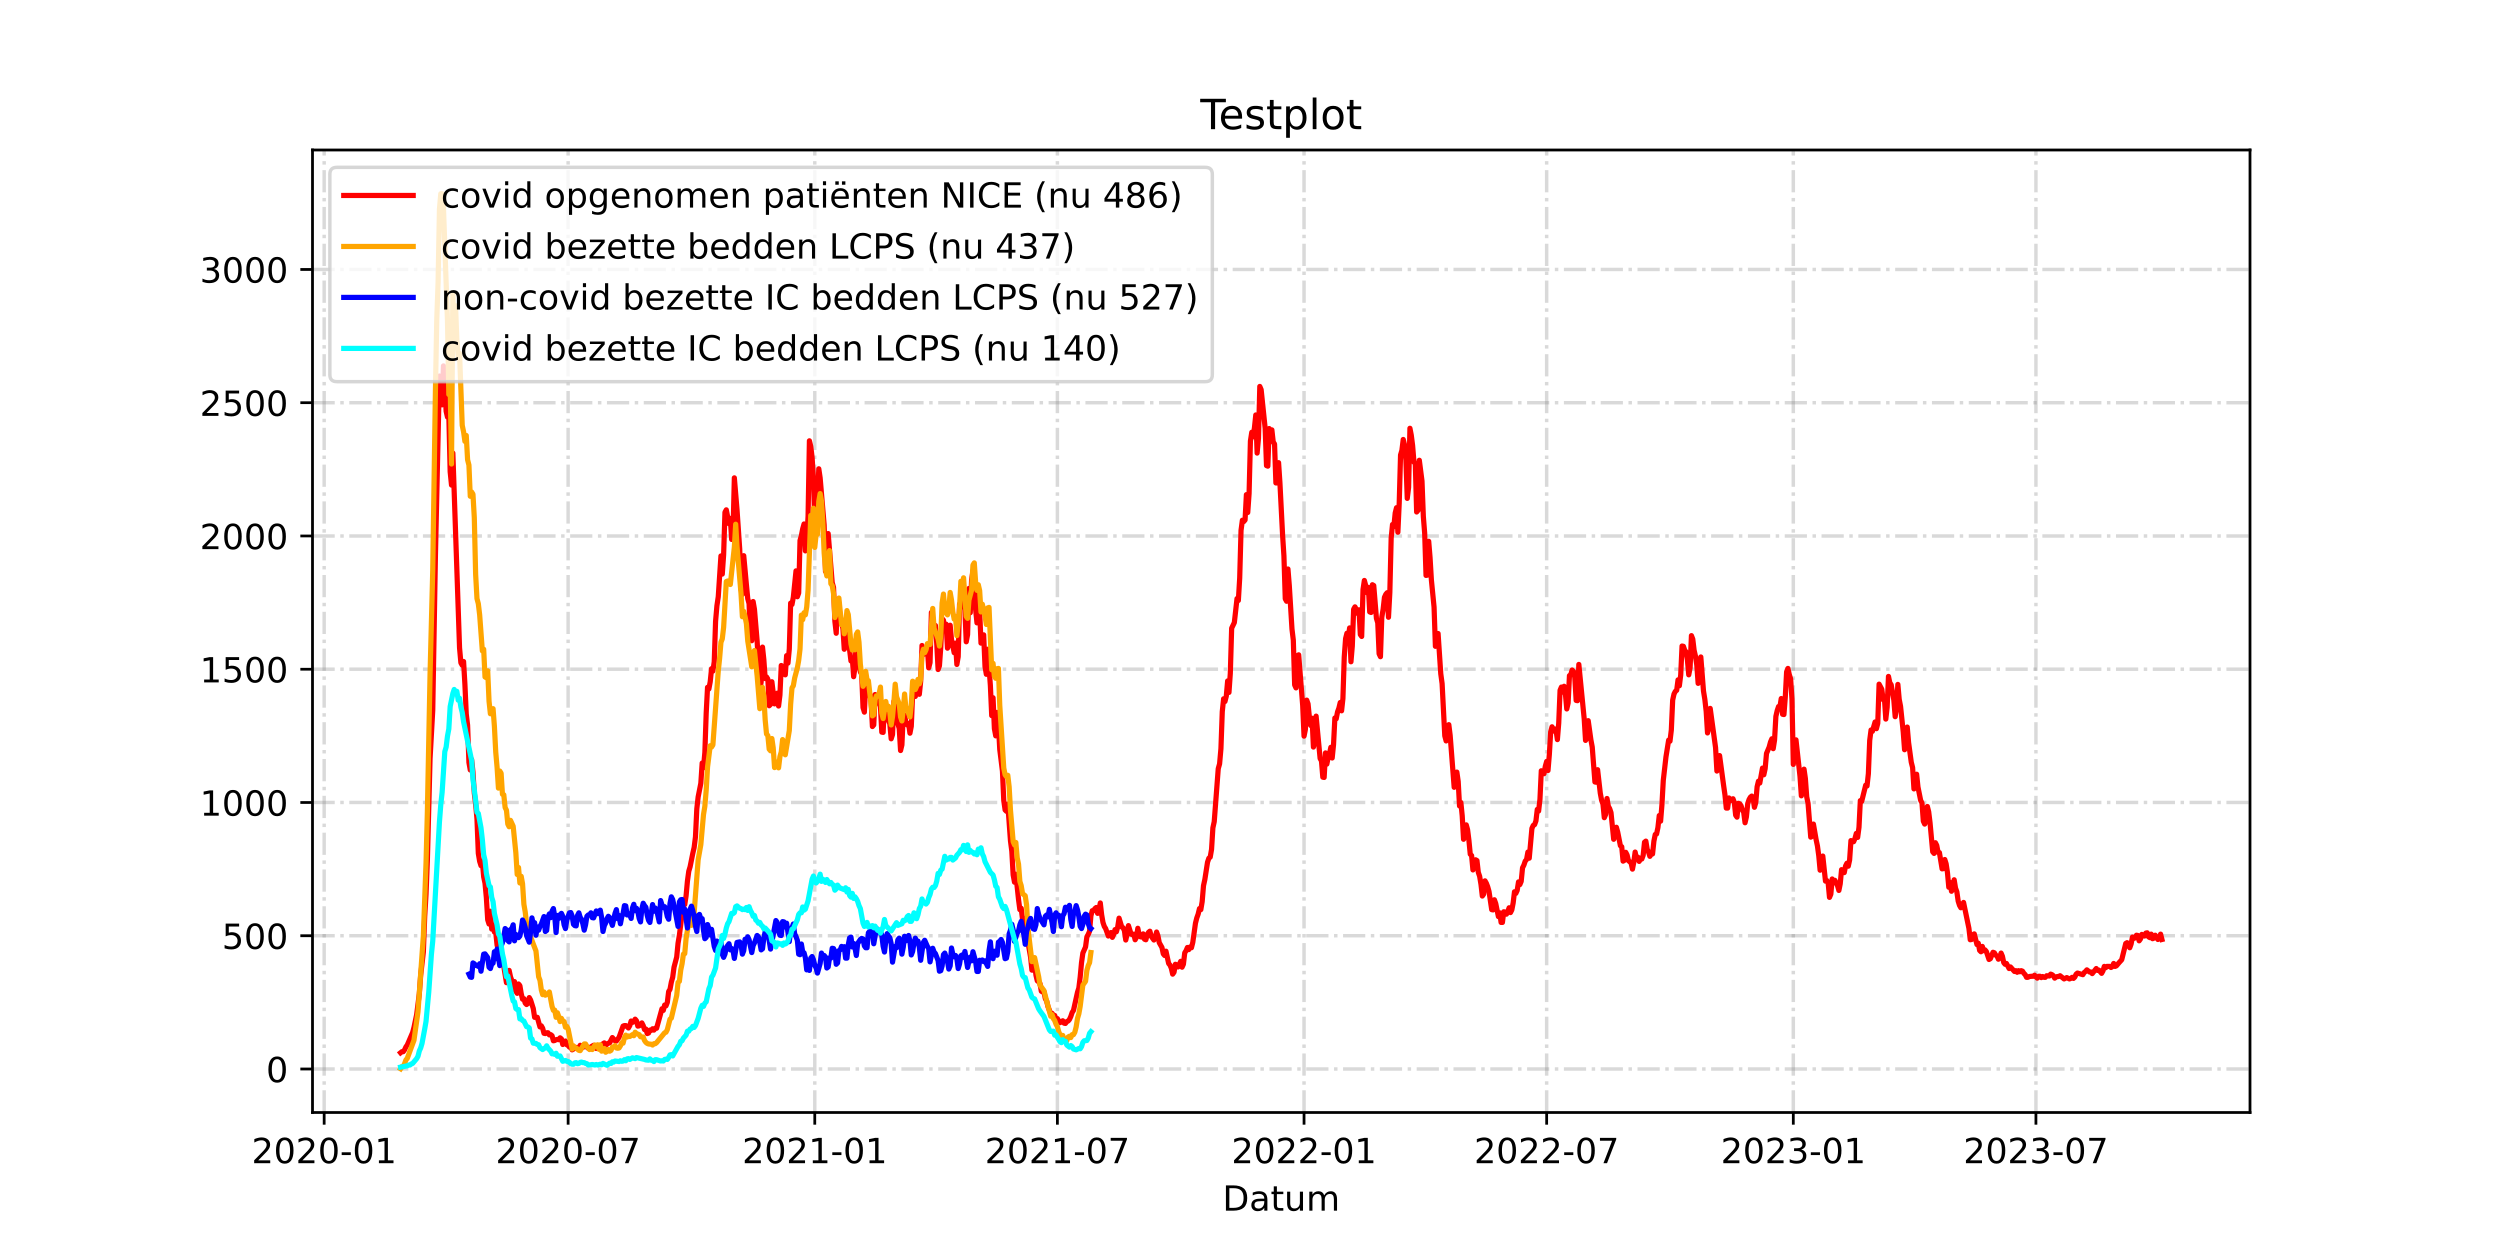 <?xml version="1.0" encoding="utf-8" standalone="no"?>
<!DOCTYPE svg PUBLIC "-//W3C//DTD SVG 1.1//EN"
  "http://www.w3.org/Graphics/SVG/1.1/DTD/svg11.dtd">
<!-- Created with matplotlib (https://matplotlib.org/) -->
<svg height="360pt" version="1.1" viewBox="0 0 720 360" width="720pt" xmlns="http://www.w3.org/2000/svg" xmlns:xlink="http://www.w3.org/1999/xlink">
 <defs>
  <style type="text/css">*{stroke-linecap:butt;stroke-linejoin:round;}</style>
 </defs>
 <g id="figure_1">
  <g id="patch_1">
   <path d="M 0 360 
L 720 360 
L 720 0 
L 0 0 
z
" style="fill:#ffffff;"/>
  </g>
  <g id="axes_1">
   <g id="patch_2">
    <path d="M 90 320.4 
L 648 320.4 
L 648 43.2 
L 90 43.2 
z
" style="fill:#ffffff;"/>
   </g>
   <g id="matplotlib.axis_1">
    <g id="xtick_1">
     <g id="line2d_1">
      <path clip-path="url(#pc6135e247f)" d="M 93.359 320.4 
L 93.359 43.2 
" style="fill:none;stroke:#808080;stroke-dasharray:6.4,1.6,1,1.6;stroke-dashoffset:0;stroke-opacity:0.3;"/>
     </g>
     <g id="line2d_2">
      <defs>
       <path d="M 0 0 
L 0 3.5 
" id="m89a234150a" style="stroke:#000000;stroke-width:0.8;"/>
      </defs>
      <g>
       <use style="stroke:#000000;stroke-width:0.8;" x="93.359" xlink:href="#m89a234150a" y="320.4"/>
      </g>
     </g>
     <g id="text_1">
      <!-- 2020-01 -->
      <g transform="translate(72.467 334.998)scale(0.1 -0.1)">
       <defs>
        <path d="M 19.188 8.297 
L 53.609 8.297 
L 53.609 0 
L 7.328 0 
L 7.328 8.297 
Q 12.938 14.109 22.625 23.891 
Q 32.328 33.688 34.812 36.531 
Q 39.547 41.844 41.422 45.531 
Q 43.312 49.219 43.312 52.781 
Q 43.312 58.594 39.234 62.25 
Q 35.156 65.922 28.609 65.922 
Q 23.969 65.922 18.812 64.312 
Q 13.672 62.703 7.812 59.422 
L 7.812 69.391 
Q 13.766 71.781 18.938 73 
Q 24.125 74.219 28.422 74.219 
Q 39.75 74.219 46.484 68.547 
Q 53.219 62.891 53.219 53.422 
Q 53.219 48.922 51.531 44.891 
Q 49.859 40.875 45.406 35.406 
Q 44.188 33.984 37.641 27.219 
Q 31.109 20.453 19.188 8.297 
z
" id="DejaVuSans-50"/>
        <path d="M 31.781 66.406 
Q 24.172 66.406 20.328 58.906 
Q 16.5 51.422 16.5 36.375 
Q 16.5 21.391 20.328 13.891 
Q 24.172 6.391 31.781 6.391 
Q 39.453 6.391 43.281 13.891 
Q 47.125 21.391 47.125 36.375 
Q 47.125 51.422 43.281 58.906 
Q 39.453 66.406 31.781 66.406 
z
M 31.781 74.219 
Q 44.047 74.219 50.516 64.516 
Q 56.984 54.828 56.984 36.375 
Q 56.984 17.969 50.516 8.266 
Q 44.047 -1.422 31.781 -1.422 
Q 19.531 -1.422 13.062 8.266 
Q 6.594 17.969 6.594 36.375 
Q 6.594 54.828 13.062 64.516 
Q 19.531 74.219 31.781 74.219 
z
" id="DejaVuSans-48"/>
        <path d="M 4.891 31.391 
L 31.203 31.391 
L 31.203 23.391 
L 4.891 23.391 
z
" id="DejaVuSans-45"/>
        <path d="M 12.406 8.297 
L 28.516 8.297 
L 28.516 63.922 
L 10.984 60.406 
L 10.984 69.391 
L 28.422 72.906 
L 38.281 72.906 
L 38.281 8.297 
L 54.391 8.297 
L 54.391 0 
L 12.406 0 
z
" id="DejaVuSans-49"/>
       </defs>
       <use xlink:href="#DejaVuSans-50"/>
       <use x="63.623" xlink:href="#DejaVuSans-48"/>
       <use x="127.246" xlink:href="#DejaVuSans-50"/>
       <use x="190.869" xlink:href="#DejaVuSans-48"/>
       <use x="254.492" xlink:href="#DejaVuSans-45"/>
       <use x="290.576" xlink:href="#DejaVuSans-48"/>
       <use x="354.199" xlink:href="#DejaVuSans-49"/>
      </g>
     </g>
    </g>
    <g id="xtick_2">
     <g id="line2d_3">
      <path clip-path="url(#pc6135e247f)" d="M 163.62 320.4 
L 163.62 43.2 
" style="fill:none;stroke:#808080;stroke-dasharray:6.4,1.6,1,1.6;stroke-dashoffset:0;stroke-opacity:0.3;"/>
     </g>
     <g id="line2d_4">
      <g>
       <use style="stroke:#000000;stroke-width:0.8;" x="163.62" xlink:href="#m89a234150a" y="320.4"/>
      </g>
     </g>
     <g id="text_2">
      <!-- 2020-07 -->
      <g transform="translate(142.729 334.998)scale(0.1 -0.1)">
       <defs>
        <path d="M 8.203 72.906 
L 55.078 72.906 
L 55.078 68.703 
L 28.609 0 
L 18.312 0 
L 43.219 64.594 
L 8.203 64.594 
z
" id="DejaVuSans-55"/>
       </defs>
       <use xlink:href="#DejaVuSans-50"/>
       <use x="63.623" xlink:href="#DejaVuSans-48"/>
       <use x="127.246" xlink:href="#DejaVuSans-50"/>
       <use x="190.869" xlink:href="#DejaVuSans-48"/>
       <use x="254.492" xlink:href="#DejaVuSans-45"/>
       <use x="290.576" xlink:href="#DejaVuSans-48"/>
       <use x="354.199" xlink:href="#DejaVuSans-55"/>
      </g>
     </g>
    </g>
    <g id="xtick_3">
     <g id="line2d_5">
      <path clip-path="url(#pc6135e247f)" d="M 234.654 320.4 
L 234.654 43.2 
" style="fill:none;stroke:#808080;stroke-dasharray:6.4,1.6,1,1.6;stroke-dashoffset:0;stroke-opacity:0.3;"/>
     </g>
     <g id="line2d_6">
      <g>
       <use style="stroke:#000000;stroke-width:0.8;" x="234.654" xlink:href="#m89a234150a" y="320.4"/>
      </g>
     </g>
     <g id="text_3">
      <!-- 2021-01 -->
      <g transform="translate(213.762 334.998)scale(0.1 -0.1)">
       <use xlink:href="#DejaVuSans-50"/>
       <use x="63.623" xlink:href="#DejaVuSans-48"/>
       <use x="127.246" xlink:href="#DejaVuSans-50"/>
       <use x="190.869" xlink:href="#DejaVuSans-49"/>
       <use x="254.492" xlink:href="#DejaVuSans-45"/>
       <use x="290.576" xlink:href="#DejaVuSans-48"/>
       <use x="354.199" xlink:href="#DejaVuSans-49"/>
      </g>
     </g>
    </g>
    <g id="xtick_4">
     <g id="line2d_7">
      <path clip-path="url(#pc6135e247f)" d="M 304.529 320.4 
L 304.529 43.2 
" style="fill:none;stroke:#808080;stroke-dasharray:6.4,1.6,1,1.6;stroke-dashoffset:0;stroke-opacity:0.3;"/>
     </g>
     <g id="line2d_8">
      <g>
       <use style="stroke:#000000;stroke-width:0.8;" x="304.529" xlink:href="#m89a234150a" y="320.4"/>
      </g>
     </g>
     <g id="text_4">
      <!-- 2021-07 -->
      <g transform="translate(283.638 334.998)scale(0.1 -0.1)">
       <use xlink:href="#DejaVuSans-50"/>
       <use x="63.623" xlink:href="#DejaVuSans-48"/>
       <use x="127.246" xlink:href="#DejaVuSans-50"/>
       <use x="190.869" xlink:href="#DejaVuSans-49"/>
       <use x="254.492" xlink:href="#DejaVuSans-45"/>
       <use x="290.576" xlink:href="#DejaVuSans-48"/>
       <use x="354.199" xlink:href="#DejaVuSans-55"/>
      </g>
     </g>
    </g>
    <g id="xtick_5">
     <g id="line2d_9">
      <path clip-path="url(#pc6135e247f)" d="M 375.563 320.4 
L 375.563 43.2 
" style="fill:none;stroke:#808080;stroke-dasharray:6.4,1.6,1,1.6;stroke-dashoffset:0;stroke-opacity:0.3;"/>
     </g>
     <g id="line2d_10">
      <g>
       <use style="stroke:#000000;stroke-width:0.8;" x="375.563" xlink:href="#m89a234150a" y="320.4"/>
      </g>
     </g>
     <g id="text_5">
      <!-- 2022-01 -->
      <g transform="translate(354.671 334.998)scale(0.1 -0.1)">
       <use xlink:href="#DejaVuSans-50"/>
       <use x="63.623" xlink:href="#DejaVuSans-48"/>
       <use x="127.246" xlink:href="#DejaVuSans-50"/>
       <use x="190.869" xlink:href="#DejaVuSans-50"/>
       <use x="254.492" xlink:href="#DejaVuSans-45"/>
       <use x="290.576" xlink:href="#DejaVuSans-48"/>
       <use x="354.199" xlink:href="#DejaVuSans-49"/>
      </g>
     </g>
    </g>
    <g id="xtick_6">
     <g id="line2d_11">
      <path clip-path="url(#pc6135e247f)" d="M 445.438 320.4 
L 445.438 43.2 
" style="fill:none;stroke:#808080;stroke-dasharray:6.4,1.6,1,1.6;stroke-dashoffset:0;stroke-opacity:0.3;"/>
     </g>
     <g id="line2d_12">
      <g>
       <use style="stroke:#000000;stroke-width:0.8;" x="445.438" xlink:href="#m89a234150a" y="320.4"/>
      </g>
     </g>
     <g id="text_6">
      <!-- 2022-07 -->
      <g transform="translate(424.547 334.998)scale(0.1 -0.1)">
       <use xlink:href="#DejaVuSans-50"/>
       <use x="63.623" xlink:href="#DejaVuSans-48"/>
       <use x="127.246" xlink:href="#DejaVuSans-50"/>
       <use x="190.869" xlink:href="#DejaVuSans-50"/>
       <use x="254.492" xlink:href="#DejaVuSans-45"/>
       <use x="290.576" xlink:href="#DejaVuSans-48"/>
       <use x="354.199" xlink:href="#DejaVuSans-55"/>
      </g>
     </g>
    </g>
    <g id="xtick_7">
     <g id="line2d_13">
      <path clip-path="url(#pc6135e247f)" d="M 516.472 320.4 
L 516.472 43.2 
" style="fill:none;stroke:#808080;stroke-dasharray:6.4,1.6,1,1.6;stroke-dashoffset:0;stroke-opacity:0.3;"/>
     </g>
     <g id="line2d_14">
      <g>
       <use style="stroke:#000000;stroke-width:0.8;" x="516.472" xlink:href="#m89a234150a" y="320.4"/>
      </g>
     </g>
     <g id="text_7">
      <!-- 2023-01 -->
      <g transform="translate(495.581 334.998)scale(0.1 -0.1)">
       <defs>
        <path d="M 40.578 39.312 
Q 47.656 37.797 51.625 33 
Q 55.609 28.219 55.609 21.188 
Q 55.609 10.406 48.188 4.484 
Q 40.766 -1.422 27.094 -1.422 
Q 22.516 -1.422 17.656 -0.516 
Q 12.797 0.391 7.625 2.203 
L 7.625 11.719 
Q 11.719 9.328 16.594 8.109 
Q 21.484 6.891 26.812 6.891 
Q 36.078 6.891 40.938 10.547 
Q 45.797 14.203 45.797 21.188 
Q 45.797 27.641 41.281 31.266 
Q 36.766 34.906 28.719 34.906 
L 20.219 34.906 
L 20.219 43.016 
L 29.109 43.016 
Q 36.375 43.016 40.234 45.922 
Q 44.094 48.828 44.094 54.297 
Q 44.094 59.906 40.109 62.906 
Q 36.141 65.922 28.719 65.922 
Q 24.656 65.922 20.016 65.031 
Q 15.375 64.156 9.812 62.312 
L 9.812 71.094 
Q 15.438 72.656 20.344 73.438 
Q 25.25 74.219 29.594 74.219 
Q 40.828 74.219 47.359 69.109 
Q 53.906 64.016 53.906 55.328 
Q 53.906 49.266 50.438 45.094 
Q 46.969 40.922 40.578 39.312 
z
" id="DejaVuSans-51"/>
       </defs>
       <use xlink:href="#DejaVuSans-50"/>
       <use x="63.623" xlink:href="#DejaVuSans-48"/>
       <use x="127.246" xlink:href="#DejaVuSans-50"/>
       <use x="190.869" xlink:href="#DejaVuSans-51"/>
       <use x="254.492" xlink:href="#DejaVuSans-45"/>
       <use x="290.576" xlink:href="#DejaVuSans-48"/>
       <use x="354.199" xlink:href="#DejaVuSans-49"/>
      </g>
     </g>
    </g>
    <g id="xtick_8">
     <g id="line2d_15">
      <path clip-path="url(#pc6135e247f)" d="M 586.347 320.4 
L 586.347 43.2 
" style="fill:none;stroke:#808080;stroke-dasharray:6.4,1.6,1,1.6;stroke-dashoffset:0;stroke-opacity:0.3;"/>
     </g>
     <g id="line2d_16">
      <g>
       <use style="stroke:#000000;stroke-width:0.8;" x="586.347" xlink:href="#m89a234150a" y="320.4"/>
      </g>
     </g>
     <g id="text_8">
      <!-- 2023-07 -->
      <g transform="translate(565.456 334.998)scale(0.1 -0.1)">
       <use xlink:href="#DejaVuSans-50"/>
       <use x="63.623" xlink:href="#DejaVuSans-48"/>
       <use x="127.246" xlink:href="#DejaVuSans-50"/>
       <use x="190.869" xlink:href="#DejaVuSans-51"/>
       <use x="254.492" xlink:href="#DejaVuSans-45"/>
       <use x="290.576" xlink:href="#DejaVuSans-48"/>
       <use x="354.199" xlink:href="#DejaVuSans-55"/>
      </g>
     </g>
    </g>
    <g id="text_9">
     <!-- Datum -->
     <g transform="translate(352.087 348.677)scale(0.1 -0.1)">
      <defs>
       <path d="M 19.672 64.797 
L 19.672 8.109 
L 31.594 8.109 
Q 46.688 8.109 53.688 14.938 
Q 60.688 21.781 60.688 36.531 
Q 60.688 51.172 53.688 57.984 
Q 46.688 64.797 31.594 64.797 
z
M 9.812 72.906 
L 30.078 72.906 
Q 51.266 72.906 61.172 64.094 
Q 71.094 55.281 71.094 36.531 
Q 71.094 17.672 61.125 8.828 
Q 51.172 0 30.078 0 
L 9.812 0 
z
" id="DejaVuSans-68"/>
       <path d="M 34.281 27.484 
Q 23.391 27.484 19.188 25 
Q 14.984 22.516 14.984 16.5 
Q 14.984 11.719 18.141 8.906 
Q 21.297 6.109 26.703 6.109 
Q 34.188 6.109 38.703 11.406 
Q 43.219 16.703 43.219 25.484 
L 43.219 27.484 
z
M 52.203 31.203 
L 52.203 0 
L 43.219 0 
L 43.219 8.297 
Q 40.141 3.328 35.547 0.953 
Q 30.953 -1.422 24.312 -1.422 
Q 15.922 -1.422 10.953 3.297 
Q 6 8.016 6 15.922 
Q 6 25.141 12.172 29.828 
Q 18.359 34.516 30.609 34.516 
L 43.219 34.516 
L 43.219 35.406 
Q 43.219 41.609 39.141 45 
Q 35.062 48.391 27.688 48.391 
Q 23 48.391 18.547 47.266 
Q 14.109 46.141 10.016 43.891 
L 10.016 52.203 
Q 14.938 54.109 19.578 55.047 
Q 24.219 56 28.609 56 
Q 40.484 56 46.344 49.844 
Q 52.203 43.703 52.203 31.203 
z
" id="DejaVuSans-97"/>
       <path d="M 18.312 70.219 
L 18.312 54.688 
L 36.812 54.688 
L 36.812 47.703 
L 18.312 47.703 
L 18.312 18.016 
Q 18.312 11.328 20.141 9.422 
Q 21.969 7.516 27.594 7.516 
L 36.812 7.516 
L 36.812 0 
L 27.594 0 
Q 17.188 0 13.234 3.875 
Q 9.281 7.766 9.281 18.016 
L 9.281 47.703 
L 2.688 47.703 
L 2.688 54.688 
L 9.281 54.688 
L 9.281 70.219 
z
" id="DejaVuSans-116"/>
       <path d="M 8.5 21.578 
L 8.5 54.688 
L 17.484 54.688 
L 17.484 21.922 
Q 17.484 14.156 20.5 10.266 
Q 23.531 6.391 29.594 6.391 
Q 36.859 6.391 41.078 11.031 
Q 45.312 15.672 45.312 23.688 
L 45.312 54.688 
L 54.297 54.688 
L 54.297 0 
L 45.312 0 
L 45.312 8.406 
Q 42.047 3.422 37.719 1 
Q 33.406 -1.422 27.688 -1.422 
Q 18.266 -1.422 13.375 4.438 
Q 8.5 10.297 8.5 21.578 
z
M 31.109 56 
z
" id="DejaVuSans-117"/>
       <path d="M 52 44.188 
Q 55.375 50.25 60.062 53.125 
Q 64.75 56 71.094 56 
Q 79.641 56 84.281 50.016 
Q 88.922 44.047 88.922 33.016 
L 88.922 0 
L 79.891 0 
L 79.891 32.719 
Q 79.891 40.578 77.094 44.375 
Q 74.312 48.188 68.609 48.188 
Q 61.625 48.188 57.562 43.547 
Q 53.516 38.922 53.516 30.906 
L 53.516 0 
L 44.484 0 
L 44.484 32.719 
Q 44.484 40.625 41.703 44.406 
Q 38.922 48.188 33.109 48.188 
Q 26.219 48.188 22.156 43.531 
Q 18.109 38.875 18.109 30.906 
L 18.109 0 
L 9.078 0 
L 9.078 54.688 
L 18.109 54.688 
L 18.109 46.188 
Q 21.188 51.219 25.484 53.609 
Q 29.781 56 35.688 56 
Q 41.656 56 45.828 52.969 
Q 50 49.953 52 44.188 
z
" id="DejaVuSans-109"/>
      </defs>
      <use xlink:href="#DejaVuSans-68"/>
      <use x="77.002" xlink:href="#DejaVuSans-97"/>
      <use x="138.281" xlink:href="#DejaVuSans-116"/>
      <use x="177.49" xlink:href="#DejaVuSans-117"/>
      <use x="240.869" xlink:href="#DejaVuSans-109"/>
     </g>
    </g>
   </g>
   <g id="matplotlib.axis_2">
    <g id="ytick_1">
     <g id="line2d_17">
      <path clip-path="url(#pc6135e247f)" d="M 90 307.877 
L 648 307.877 
" style="fill:none;stroke:#808080;stroke-dasharray:6.4,1.6,1,1.6;stroke-dashoffset:0;stroke-opacity:0.3;"/>
     </g>
     <g id="line2d_18">
      <defs>
       <path d="M 0 0 
L -3.5 0 
" id="m192f4dc241" style="stroke:#000000;stroke-width:0.8;"/>
      </defs>
      <g>
       <use style="stroke:#000000;stroke-width:0.8;" x="90" xlink:href="#m192f4dc241" y="307.877"/>
      </g>
     </g>
     <g id="text_10">
      <!-- 0 -->
      <g transform="translate(76.638 311.676)scale(0.1 -0.1)">
       <use xlink:href="#DejaVuSans-48"/>
      </g>
     </g>
    </g>
    <g id="ytick_2">
     <g id="line2d_19">
      <path clip-path="url(#pc6135e247f)" d="M 90 269.497 
L 648 269.497 
" style="fill:none;stroke:#808080;stroke-dasharray:6.4,1.6,1,1.6;stroke-dashoffset:0;stroke-opacity:0.3;"/>
     </g>
     <g id="line2d_20">
      <g>
       <use style="stroke:#000000;stroke-width:0.8;" x="90" xlink:href="#m192f4dc241" y="269.497"/>
      </g>
     </g>
     <g id="text_11">
      <!-- 500 -->
      <g transform="translate(63.913 273.296)scale(0.1 -0.1)">
       <defs>
        <path d="M 10.797 72.906 
L 49.516 72.906 
L 49.516 64.594 
L 19.828 64.594 
L 19.828 46.734 
Q 21.969 47.469 24.109 47.828 
Q 26.266 48.188 28.422 48.188 
Q 40.625 48.188 47.75 41.5 
Q 54.891 34.812 54.891 23.391 
Q 54.891 11.625 47.562 5.094 
Q 40.234 -1.422 26.906 -1.422 
Q 22.312 -1.422 17.547 -0.641 
Q 12.797 0.141 7.719 1.703 
L 7.719 11.625 
Q 12.109 9.234 16.797 8.062 
Q 21.484 6.891 26.703 6.891 
Q 35.156 6.891 40.078 11.328 
Q 45.016 15.766 45.016 23.391 
Q 45.016 31 40.078 35.438 
Q 35.156 39.891 26.703 39.891 
Q 22.75 39.891 18.812 39.016 
Q 14.891 38.141 10.797 36.281 
z
" id="DejaVuSans-53"/>
       </defs>
       <use xlink:href="#DejaVuSans-53"/>
       <use x="63.623" xlink:href="#DejaVuSans-48"/>
       <use x="127.246" xlink:href="#DejaVuSans-48"/>
      </g>
     </g>
    </g>
    <g id="ytick_3">
     <g id="line2d_21">
      <path clip-path="url(#pc6135e247f)" d="M 90 231.118 
L 648 231.118 
" style="fill:none;stroke:#808080;stroke-dasharray:6.4,1.6,1,1.6;stroke-dashoffset:0;stroke-opacity:0.3;"/>
     </g>
     <g id="line2d_22">
      <g>
       <use style="stroke:#000000;stroke-width:0.8;" x="90" xlink:href="#m192f4dc241" y="231.118"/>
      </g>
     </g>
     <g id="text_12">
      <!-- 1000 -->
      <g transform="translate(57.55 234.917)scale(0.1 -0.1)">
       <use xlink:href="#DejaVuSans-49"/>
       <use x="63.623" xlink:href="#DejaVuSans-48"/>
       <use x="127.246" xlink:href="#DejaVuSans-48"/>
       <use x="190.869" xlink:href="#DejaVuSans-48"/>
      </g>
     </g>
    </g>
    <g id="ytick_4">
     <g id="line2d_23">
      <path clip-path="url(#pc6135e247f)" d="M 90 192.738 
L 648 192.738 
" style="fill:none;stroke:#808080;stroke-dasharray:6.4,1.6,1,1.6;stroke-dashoffset:0;stroke-opacity:0.3;"/>
     </g>
     <g id="line2d_24">
      <g>
       <use style="stroke:#000000;stroke-width:0.8;" x="90" xlink:href="#m192f4dc241" y="192.738"/>
      </g>
     </g>
     <g id="text_13">
      <!-- 1500 -->
      <g transform="translate(57.55 196.537)scale(0.1 -0.1)">
       <use xlink:href="#DejaVuSans-49"/>
       <use x="63.623" xlink:href="#DejaVuSans-53"/>
       <use x="127.246" xlink:href="#DejaVuSans-48"/>
       <use x="190.869" xlink:href="#DejaVuSans-48"/>
      </g>
     </g>
    </g>
    <g id="ytick_5">
     <g id="line2d_25">
      <path clip-path="url(#pc6135e247f)" d="M 90 154.359 
L 648 154.359 
" style="fill:none;stroke:#808080;stroke-dasharray:6.4,1.6,1,1.6;stroke-dashoffset:0;stroke-opacity:0.3;"/>
     </g>
     <g id="line2d_26">
      <g>
       <use style="stroke:#000000;stroke-width:0.8;" x="90" xlink:href="#m192f4dc241" y="154.359"/>
      </g>
     </g>
     <g id="text_14">
      <!-- 2000 -->
      <g transform="translate(57.55 158.158)scale(0.1 -0.1)">
       <use xlink:href="#DejaVuSans-50"/>
       <use x="63.623" xlink:href="#DejaVuSans-48"/>
       <use x="127.246" xlink:href="#DejaVuSans-48"/>
       <use x="190.869" xlink:href="#DejaVuSans-48"/>
      </g>
     </g>
    </g>
    <g id="ytick_6">
     <g id="line2d_27">
      <path clip-path="url(#pc6135e247f)" d="M 90 115.979 
L 648 115.979 
" style="fill:none;stroke:#808080;stroke-dasharray:6.4,1.6,1,1.6;stroke-dashoffset:0;stroke-opacity:0.3;"/>
     </g>
     <g id="line2d_28">
      <g>
       <use style="stroke:#000000;stroke-width:0.8;" x="90" xlink:href="#m192f4dc241" y="115.979"/>
      </g>
     </g>
     <g id="text_15">
      <!-- 2500 -->
      <g transform="translate(57.55 119.778)scale(0.1 -0.1)">
       <use xlink:href="#DejaVuSans-50"/>
       <use x="63.623" xlink:href="#DejaVuSans-53"/>
       <use x="127.246" xlink:href="#DejaVuSans-48"/>
       <use x="190.869" xlink:href="#DejaVuSans-48"/>
      </g>
     </g>
    </g>
    <g id="ytick_7">
     <g id="line2d_29">
      <path clip-path="url(#pc6135e247f)" d="M 90 77.6 
L 648 77.6 
" style="fill:none;stroke:#808080;stroke-dasharray:6.4,1.6,1,1.6;stroke-dashoffset:0;stroke-opacity:0.3;"/>
     </g>
     <g id="line2d_30">
      <g>
       <use style="stroke:#000000;stroke-width:0.8;" x="90" xlink:href="#m192f4dc241" y="77.6"/>
      </g>
     </g>
     <g id="text_16">
      <!-- 3000 -->
      <g transform="translate(57.55 81.399)scale(0.1 -0.1)">
       <use xlink:href="#DejaVuSans-51"/>
       <use x="63.623" xlink:href="#DejaVuSans-48"/>
       <use x="127.246" xlink:href="#DejaVuSans-48"/>
       <use x="190.869" xlink:href="#DejaVuSans-48"/>
      </g>
     </g>
    </g>
   </g>
   <g id="line2d_31">
    <path clip-path="url(#pc6135e247f)" d="M 115.364 303.194 
L 115.75 302.887 
L 116.136 302.887 
L 116.522 302.35 
L 116.908 301.506 
L 117.294 300.968 
L 118.838 297.361 
L 119.224 295.902 
L 119.996 292.218 
L 120.768 286.154 
L 121.154 280.858 
L 121.927 274.18 
L 122.313 263.971 
L 122.699 257.523 
L 123.085 247.698 
L 123.857 218.452 
L 124.629 204.559 
L 125.401 160.039 
L 126.559 108.303 
L 127.331 116.593 
L 127.717 105.386 
L 128.103 110.913 
L 128.489 118.435 
L 128.875 120.124 
L 129.262 119.664 
L 129.648 135.86 
L 130.034 139.698 
L 130.42 130.487 
L 132.35 186.597 
L 132.736 190.896 
L 133.122 191.587 
L 133.508 190.512 
L 133.894 197.113 
L 134.28 205.634 
L 134.666 208.858 
L 135.052 219.604 
L 135.438 221.753 
L 135.824 218.759 
L 136.21 222.29 
L 136.597 228.431 
L 136.983 231.578 
L 137.369 235.877 
L 137.755 245.779 
L 138.141 248.081 
L 138.527 249.31 
L 138.913 248.081 
L 139.299 252.533 
L 139.685 254.376 
L 140.071 258.521 
L 140.457 264.892 
L 140.843 266.12 
L 141.229 262.435 
L 141.615 267.578 
L 142.001 266.427 
L 142.387 268.423 
L 142.773 268.499 
L 143.159 272.184 
L 143.545 273.565 
L 143.932 271.339 
L 145.862 283.007 
L 146.248 281.932 
L 146.634 279.476 
L 147.02 281.318 
L 147.406 282.393 
L 147.792 285.003 
L 148.178 282.7 
L 148.564 285.463 
L 148.95 286.077 
L 149.336 283.391 
L 149.722 283.851 
L 150.108 286.154 
L 150.494 287.766 
L 150.88 287.612 
L 151.267 288.917 
L 151.653 289.301 
L 152.039 288.994 
L 152.425 287.305 
L 152.811 287.996 
L 153.583 290.452 
L 153.969 292.986 
L 154.741 292.986 
L 155.513 295.749 
L 155.899 295.442 
L 156.285 296.133 
L 156.671 297.591 
L 157.057 297.668 
L 157.443 297.438 
L 157.829 297.438 
L 158.215 298.052 
L 158.601 297.975 
L 158.988 298.282 
L 159.374 299.74 
L 159.76 299.664 
L 160.146 299.433 
L 160.532 299.357 
L 160.918 299.433 
L 161.304 298.896 
L 161.69 299.203 
L 162.076 300.815 
L 162.462 300.508 
L 162.848 299.817 
L 163.234 300.892 
L 163.62 301.045 
L 164.006 301.583 
L 164.392 301.583 
L 164.778 302.35 
L 165.936 301.659 
L 166.323 301.813 
L 166.709 301.813 
L 167.095 301.045 
L 167.481 301.659 
L 167.867 301.659 
L 168.253 301.122 
L 168.639 301.045 
L 169.025 301.583 
L 169.411 301.89 
L 169.797 302.043 
L 170.183 301.506 
L 170.955 301.045 
L 171.341 301.122 
L 171.727 301.966 
L 172.113 301.429 
L 172.499 301.583 
L 173.271 301.199 
L 173.658 300.585 
L 174.044 300.354 
L 174.43 301.045 
L 175.202 300.431 
L 175.588 300.354 
L 176.36 298.819 
L 177.132 299.74 
L 177.518 299.817 
L 178.29 298.742 
L 179.448 295.519 
L 179.834 295.365 
L 180.22 295.365 
L 180.993 296.056 
L 181.379 295.365 
L 181.765 294.06 
L 182.151 294.444 
L 182.537 294.214 
L 182.923 293.523 
L 183.309 293.983 
L 183.695 295.519 
L 184.081 295.442 
L 184.467 295.135 
L 184.853 294.597 
L 185.239 295.365 
L 185.625 296.516 
L 186.011 296.363 
L 186.397 297.668 
L 186.783 297.514 
L 187.169 296.67 
L 187.555 296.747 
L 187.941 296.286 
L 188.328 296.67 
L 188.714 296.133 
L 189.1 296.133 
L 190.644 290.529 
L 191.03 290.99 
L 191.416 289.455 
L 191.802 289.685 
L 192.188 288.687 
L 192.574 285.54 
L 192.96 284.926 
L 193.346 282.853 
L 193.732 281.472 
L 194.118 278.555 
L 194.89 275.638 
L 195.276 271.646 
L 195.663 269.344 
L 196.821 260.133 
L 197.207 260.516 
L 197.593 257.983 
L 197.979 253.762 
L 198.365 250.922 
L 198.751 249.617 
L 199.523 245.779 
L 199.909 244.09 
L 200.295 241.02 
L 200.681 232.96 
L 201.067 229.506 
L 201.839 225.591 
L 202.225 219.757 
L 202.611 221.139 
L 202.998 216.687 
L 203.384 205.403 
L 203.77 197.958 
L 204.156 198.418 
L 204.542 196.346 
L 204.928 192.585 
L 205.314 193.275 
L 205.7 190.589 
L 206.086 178.922 
L 206.472 174.47 
L 206.858 171.86 
L 207.63 160.116 
L 208.016 165.335 
L 208.402 159.809 
L 208.788 147.527 
L 209.174 146.836 
L 209.946 150.828 
L 210.333 149.293 
L 210.719 155.357 
L 211.105 153.668 
L 211.491 137.625 
L 212.263 146.836 
L 213.035 158.12 
L 213.421 169.634 
L 213.807 171.169 
L 214.193 160.039 
L 214.965 168.406 
L 215.351 172.397 
L 215.737 173.855 
L 216.123 184.141 
L 216.509 184.525 
L 216.895 173.241 
L 217.281 175.467 
L 218.054 184.602 
L 218.826 198.956 
L 219.212 196.346 
L 219.598 186.367 
L 219.984 189.975 
L 220.37 195.425 
L 220.756 194.964 
L 221.142 195.578 
L 221.528 203.254 
L 221.914 202.87 
L 222.3 196.346 
L 223.072 202.717 
L 223.458 202.18 
L 223.844 199.646 
L 224.23 203.331 
L 224.616 200.184 
L 225.002 191.664 
L 225.775 194.12 
L 226.161 194.35 
L 226.547 188.823 
L 226.933 190.973 
L 227.319 186.904 
L 227.705 173.702 
L 228.091 174.086 
L 228.477 172.013 
L 229.249 164.414 
L 229.635 171.86 
L 230.021 170.785 
L 230.407 155.664 
L 230.793 154.282 
L 231.179 152.286 
L 231.565 150.904 
L 231.951 158.657 
L 232.337 155.664 
L 232.724 148.678 
L 233.11 126.956 
L 233.496 128.568 
L 233.882 131.715 
L 234.268 137.779 
L 234.654 150.29 
L 235.04 146.452 
L 235.426 144.61 
L 235.812 135.015 
L 236.198 137.625 
L 237.356 151.212 
L 237.742 164.568 
L 238.128 163.8 
L 238.514 153.668 
L 239.672 167.791 
L 240.059 169.173 
L 240.445 178.922 
L 240.831 182.376 
L 241.217 172.704 
L 241.603 173.702 
L 241.989 179.459 
L 242.375 179.382 
L 242.761 180.994 
L 243.147 186.981 
L 243.533 186.214 
L 243.919 178.922 
L 244.305 182.452 
L 244.691 187.212 
L 245.077 190.359 
L 245.463 189.514 
L 245.849 194.887 
L 246.235 192.201 
L 246.621 184.064 
L 247.007 186.597 
L 247.394 191.049 
L 247.78 193.506 
L 248.166 194.197 
L 248.552 203.791 
L 248.938 205.096 
L 249.324 197.037 
L 249.71 199.032 
L 250.096 198.956 
L 250.482 200.03 
L 250.868 201.796 
L 251.254 209.241 
L 251.64 208.781 
L 252.026 200.03 
L 252.798 202.487 
L 253.184 201.949 
L 253.57 203.561 
L 253.956 210.853 
L 254.342 210.93 
L 254.729 202.41 
L 255.115 203.254 
L 255.501 204.559 
L 255.887 207.553 
L 256.273 208.474 
L 256.659 212.772 
L 257.045 211.544 
L 257.431 202.026 
L 257.817 203.484 
L 258.203 207.092 
L 258.975 209.779 
L 259.361 216.15 
L 259.747 214.538 
L 260.133 206.017 
L 260.519 205.941 
L 260.905 208.013 
L 261.291 208.781 
L 261.677 208.397 
L 262.064 211.16 
L 262.45 209.165 
L 262.836 199.877 
L 263.222 199.57 
L 263.608 200.568 
L 263.994 197.42 
L 264.38 196.576 
L 264.766 199.954 
L 265.152 196.269 
L 265.538 185.907 
L 265.924 188.516 
L 266.31 187.979 
L 266.696 188.363 
L 267.082 186.674 
L 267.468 192.354 
L 267.854 190.819 
L 268.24 176.388 
L 268.626 178.231 
L 269.012 181.301 
L 269.399 180.15 
L 269.785 185.369 
L 270.171 192.815 
L 270.557 191.74 
L 270.943 186.367 
L 271.329 178.154 
L 271.715 178.614 
L 272.101 181.378 
L 272.487 179.766 
L 272.873 186.674 
L 273.259 185.676 
L 273.645 180.073 
L 274.031 184.218 
L 274.803 187.979 
L 275.189 185.216 
L 275.575 191.357 
L 275.961 189.13 
L 276.347 174.009 
L 276.733 173.472 
L 277.12 173.395 
L 277.506 173.548 
L 277.892 175.698 
L 278.278 184.832 
L 278.664 182.759 
L 279.05 169.48 
L 279.436 176.465 
L 279.822 167.024 
L 280.208 164.414 
L 280.594 166.026 
L 280.98 175.544 
L 281.366 179.382 
L 281.752 171.399 
L 282.138 175.774 
L 282.524 185.216 
L 282.91 183.604 
L 283.296 182.836 
L 283.682 191.971 
L 284.068 194.197 
L 284.455 186.981 
L 285.227 197.42 
L 285.613 206.094 
L 285.999 200.951 
L 286.385 209.855 
L 286.771 211.928 
L 287.157 205.173 
L 287.543 208.781 
L 287.929 215.843 
L 288.701 222.06 
L 289.087 230.58 
L 289.473 233.267 
L 289.859 233.651 
L 290.245 231.578 
L 291.017 242.171 
L 291.403 245.165 
L 291.79 251.996 
L 292.176 254.069 
L 292.562 251.766 
L 293.334 259.058 
L 293.72 261.975 
L 294.106 261.591 
L 294.492 264.738 
L 294.878 265.275 
L 295.264 264.508 
L 295.65 267.041 
L 296.036 271.263 
L 296.808 275.638 
L 297.194 279.399 
L 297.58 279.399 
L 297.966 277.557 
L 298.352 280.858 
L 298.738 282.47 
L 299.125 282.777 
L 299.511 283.237 
L 299.897 285.463 
L 300.283 285.693 
L 300.669 285.617 
L 301.055 287.612 
L 301.441 288.303 
L 301.827 289.915 
L 302.599 291.911 
L 302.985 291.834 
L 303.371 292.371 
L 303.757 292.448 
L 304.143 293.523 
L 304.529 293.369 
L 304.915 294.06 
L 305.301 294.521 
L 306.073 293.983 
L 306.46 294.674 
L 306.846 294.751 
L 307.232 294.214 
L 307.618 294.06 
L 308.004 293.6 
L 308.39 292.755 
L 308.776 291.604 
L 309.162 290.99 
L 310.32 285.77 
L 310.706 284.542 
L 311.092 281.395 
L 311.478 277.25 
L 311.864 274.487 
L 312.636 272.721 
L 313.022 269.804 
L 313.408 269.113 
L 313.795 268.192 
L 314.181 263.74 
L 314.567 262.282 
L 314.953 262.282 
L 315.339 261.668 
L 315.725 261.361 
L 316.111 263.049 
L 316.497 261.975 
L 316.883 260.056 
L 317.269 263.433 
L 317.655 265.659 
L 318.041 266.811 
L 318.427 267.425 
L 319.199 269.574 
L 319.585 268.73 
L 319.971 268.576 
L 320.357 269.958 
L 320.743 269.113 
L 321.13 267.732 
L 321.516 268.346 
L 321.902 266.964 
L 322.288 264.431 
L 323.06 266.964 
L 323.446 267.194 
L 323.832 268.039 
L 324.218 270.725 
L 324.604 269.037 
L 324.99 266.58 
L 325.762 269.037 
L 326.148 269.19 
L 326.534 269.037 
L 326.92 270.649 
L 327.306 269.958 
L 327.692 267.348 
L 328.078 269.19 
L 328.465 269.804 
L 328.851 269.881 
L 329.237 268.96 
L 329.623 270.495 
L 330.009 270.649 
L 330.395 269.19 
L 330.781 268.499 
L 331.167 268.192 
L 331.553 269.651 
L 332.325 270.725 
L 332.711 269.958 
L 333.097 268.423 
L 333.483 269.497 
L 333.869 271.493 
L 334.641 272.875 
L 335.027 274.717 
L 335.413 275.177 
L 335.8 273.949 
L 336.572 277.48 
L 336.958 277.941 
L 337.344 278.862 
L 337.73 280.551 
L 338.116 280.013 
L 338.502 277.71 
L 338.888 277.864 
L 339.274 278.478 
L 340.046 276.866 
L 340.432 278.555 
L 340.818 277.71 
L 341.204 274.41 
L 341.59 273.796 
L 341.976 272.875 
L 342.362 273.489 
L 342.748 272.721 
L 343.134 272.951 
L 343.521 271.416 
L 344.293 265.89 
L 344.679 264.354 
L 345.065 263.28 
L 345.451 261.668 
L 345.837 261.975 
L 346.223 259.672 
L 346.609 255.067 
L 346.995 253.301 
L 347.767 248.312 
L 348.153 247.16 
L 348.539 246.853 
L 348.925 244.627 
L 349.311 238.41 
L 349.697 236.644 
L 350.856 221.369 
L 351.242 219.988 
L 351.628 215.612 
L 352.014 204.943 
L 352.4 201.258 
L 352.786 202.026 
L 353.172 200.491 
L 353.558 196.116 
L 353.944 199.416 
L 354.33 193.89 
L 354.716 180.917 
L 355.488 179.305 
L 356.26 172.397 
L 356.646 172.934 
L 357.032 166.487 
L 357.418 152.747 
L 357.804 149.83 
L 358.191 150.214 
L 358.577 149.753 
L 358.963 142.461 
L 359.349 147.604 
L 359.735 142.154 
L 360.121 127.032 
L 360.507 124.499 
L 360.893 125.804 
L 361.279 123.194 
L 361.665 119.51 
L 362.051 130.487 
L 362.437 126.265 
L 362.823 111.297 
L 363.209 112.218 
L 364.367 123.348 
L 364.753 134.094 
L 365.139 134.248 
L 365.526 123.425 
L 365.912 123.962 
L 366.298 123.809 
L 366.684 127.263 
L 367.07 127.877 
L 367.456 139.084 
L 367.842 139.084 
L 368.228 133.25 
L 368.614 139.007 
L 369.386 154.128 
L 369.772 160.116 
L 370.158 172.474 
L 370.544 173.165 
L 370.93 163.877 
L 371.316 168.636 
L 372.088 181.148 
L 372.474 184.371 
L 372.861 197.267 
L 373.247 198.111 
L 373.633 188.823 
L 374.019 188.593 
L 375.177 203.177 
L 375.563 212.005 
L 375.949 210.086 
L 376.335 201.642 
L 376.721 202.717 
L 377.107 206.632 
L 377.493 208.934 
L 377.879 206.862 
L 378.265 215.152 
L 378.651 213.54 
L 379.037 206.248 
L 380.196 218.452 
L 380.582 219.143 
L 380.968 223.826 
L 381.354 223.902 
L 381.74 216.841 
L 382.126 220.064 
L 382.512 218.145 
L 382.898 216.994 
L 383.284 215.229 
L 383.67 218.299 
L 384.056 214.461 
L 384.442 206.785 
L 384.828 207.015 
L 385.214 205.02 
L 385.6 203.945 
L 385.986 202.333 
L 386.372 204.713 
L 386.758 201.182 
L 387.144 189.207 
L 387.531 183.911 
L 387.917 182.376 
L 388.303 183.681 
L 388.689 180.841 
L 389.075 190.589 
L 389.461 186.06 
L 389.847 175.467 
L 390.233 174.777 
L 390.619 175.544 
L 391.005 176.696 
L 391.391 175.621 
L 391.777 182.759 
L 392.163 183.297 
L 392.549 169.787 
L 392.935 167.177 
L 393.321 168.636 
L 393.707 170.708 
L 394.093 169.173 
L 394.479 176.235 
L 394.866 176.388 
L 395.252 168.406 
L 395.638 168.636 
L 396.41 178.077 
L 396.796 179.382 
L 397.182 188.286 
L 397.568 189.13 
L 397.954 177.77 
L 398.34 175.467 
L 398.726 172.013 
L 399.112 171.169 
L 399.498 170.708 
L 399.884 177.77 
L 400.27 170.632 
L 400.656 154.973 
L 401.042 151.058 
L 401.428 151.672 
L 401.814 147.757 
L 402.2 146.222 
L 402.587 153.284 
L 402.973 144.917 
L 403.359 131.024 
L 403.745 129.719 
L 404.131 126.572 
L 404.517 128.184 
L 404.903 132.559 
L 405.289 143.536 
L 405.675 140.388 
L 406.061 123.348 
L 406.447 125.344 
L 406.833 128.337 
L 407.219 133.096 
L 407.605 133.48 
L 407.991 147.45 
L 408.377 146.99 
L 408.763 132.559 
L 409.535 138.546 
L 409.922 148.755 
L 410.308 153.591 
L 410.694 165.719 
L 411.08 165.642 
L 411.466 155.894 
L 411.852 160.576 
L 412.238 167.024 
L 413.01 174.853 
L 413.396 186.137 
L 413.782 185.983 
L 414.168 182.452 
L 414.94 194.043 
L 415.326 196.883 
L 416.098 211.928 
L 416.484 213.386 
L 416.87 212.005 
L 417.257 208.704 
L 417.643 211.774 
L 418.801 226.742 
L 419.187 225.745 
L 419.573 222.367 
L 419.959 225.054 
L 420.345 232.116 
L 420.731 231.118 
L 421.117 234.956 
L 421.503 241.71 
L 421.889 240.866 
L 422.275 237.565 
L 422.661 238.947 
L 423.047 242.017 
L 423.433 246.009 
L 423.819 246.393 
L 424.205 250.538 
L 424.592 249.463 
L 424.978 247.621 
L 425.364 247.851 
L 425.75 251.229 
L 426.136 252.38 
L 426.522 254.683 
L 426.908 258.06 
L 427.294 257.523 
L 427.68 253.685 
L 428.066 254.376 
L 428.452 255.374 
L 428.838 256.755 
L 429.61 261.975 
L 429.996 262.052 
L 430.382 259.135 
L 430.768 260.209 
L 431.54 263.971 
L 431.927 262.896 
L 432.313 265.659 
L 432.699 265.659 
L 433.085 262.589 
L 433.471 262.666 
L 433.857 263.28 
L 434.243 262.512 
L 434.629 261.438 
L 435.015 262.819 
L 435.401 262.052 
L 435.787 260.056 
L 436.173 256.832 
L 436.559 257.293 
L 436.945 256.448 
L 437.331 253.992 
L 437.717 254.759 
L 438.103 253.838 
L 438.489 249.924 
L 438.875 249.156 
L 439.262 248.005 
L 439.648 247.544 
L 440.034 245.395 
L 440.42 247.16 
L 441.192 238.563 
L 441.578 237.719 
L 441.964 237.489 
L 442.35 236.414 
L 442.736 233.113 
L 443.122 233.574 
L 443.508 230.197 
L 443.894 221.983 
L 444.28 222.137 
L 444.666 222.828 
L 445.052 220.678 
L 445.438 219.297 
L 445.824 221.907 
L 446.21 217.301 
L 446.597 210.777 
L 446.983 209.318 
L 447.369 210.546 
L 447.755 209.932 
L 448.141 210.316 
L 448.527 213.003 
L 448.913 208.243 
L 449.299 198.802 
L 449.685 197.881 
L 450.071 199.339 
L 450.457 197.651 
L 450.843 199.877 
L 451.229 204.175 
L 451.615 202.487 
L 452.001 194.58 
L 452.387 194.273 
L 452.773 192.968 
L 453.159 193.352 
L 453.545 195.118 
L 453.932 201.719 
L 454.318 201.796 
L 454.704 191.357 
L 456.248 207.015 
L 456.634 213.233 
L 457.02 212.619 
L 457.406 207.553 
L 458.178 213.079 
L 458.564 215.152 
L 459.336 225.207 
L 459.722 225.284 
L 460.108 221.676 
L 460.88 228.431 
L 461.267 230.504 
L 461.653 231.578 
L 462.039 235.493 
L 462.425 234.572 
L 462.811 229.966 
L 463.197 232.192 
L 463.583 232.883 
L 463.969 234.035 
L 464.741 241.71 
L 465.127 240.559 
L 465.513 238.256 
L 465.899 239.638 
L 466.671 243.553 
L 467.057 243.86 
L 467.443 248.005 
L 467.829 247.774 
L 468.215 245.472 
L 468.601 246.239 
L 468.988 247.851 
L 469.76 248.542 
L 470.146 250.307 
L 470.532 248.312 
L 470.918 245.395 
L 471.304 247.237 
L 471.69 246.853 
L 472.076 248.081 
L 472.462 247.391 
L 472.848 247.391 
L 473.234 246.316 
L 473.62 242.555 
L 474.006 242.248 
L 474.392 244.627 
L 474.778 245.395 
L 475.164 246.623 
L 475.55 246.009 
L 475.936 245.932 
L 476.323 242.248 
L 476.709 240.329 
L 477.095 240.175 
L 477.481 238.333 
L 477.867 234.879 
L 478.253 236.491 
L 478.639 231.732 
L 479.025 224.747 
L 479.797 217.992 
L 480.569 213.156 
L 480.955 213.463 
L 481.341 210.239 
L 481.727 201.642 
L 482.113 199.877 
L 482.499 199.109 
L 482.885 198.802 
L 483.271 195.809 
L 483.658 197.497 
L 484.044 194.427 
L 484.43 186.06 
L 484.816 186.137 
L 485.202 187.288 
L 485.588 187.749 
L 485.974 190.052 
L 486.36 194.35 
L 486.746 192.354 
L 487.132 183.067 
L 487.518 184.064 
L 487.904 187.288 
L 488.29 188.977 
L 488.676 191.51 
L 489.062 196.806 
L 489.448 195.194 
L 489.834 189.207 
L 490.606 199.032 
L 490.993 201.412 
L 491.379 204.866 
L 491.765 211.084 
L 492.151 209.472 
L 492.537 204.022 
L 494.081 215.305 
L 494.467 222.06 
L 494.853 220.755 
L 495.239 217.608 
L 496.397 226.205 
L 496.783 228.892 
L 497.169 232.73 
L 497.555 232.73 
L 497.941 229.813 
L 498.328 230.58 
L 498.714 230.197 
L 499.1 230.043 
L 499.486 231.118 
L 499.872 234.802 
L 500.258 235.339 
L 500.644 231.348 
L 501.03 231.501 
L 501.416 232.039 
L 501.802 233.267 
L 502.188 233.958 
L 502.574 236.951 
L 502.96 235.263 
L 503.346 231.425 
L 503.732 230.273 
L 504.118 229.583 
L 504.504 229.275 
L 504.89 229.89 
L 505.276 232.499 
L 505.663 231.118 
L 506.049 226.589 
L 506.435 224.977 
L 506.821 225.514 
L 507.593 221.216 
L 507.979 223.135 
L 508.365 221.369 
L 508.751 216.994 
L 509.523 215.152 
L 509.909 213.693 
L 510.295 212.772 
L 510.681 215.612 
L 511.067 213.156 
L 511.453 206.325 
L 511.839 204.636 
L 512.225 203.484 
L 512.611 203.638 
L 512.998 201.182 
L 513.384 205.71 
L 513.77 205.787 
L 514.156 200.875 
L 514.542 193.506 
L 514.928 192.508 
L 515.314 194.273 
L 515.7 195.501 
L 516.086 201.335 
L 516.472 220.141 
L 516.858 213.31 
L 517.244 213.079 
L 518.402 223.595 
L 518.788 229.199 
L 519.174 226.589 
L 519.56 221.523 
L 519.946 224.209 
L 520.333 229.506 
L 520.719 231.348 
L 521.491 241.096 
L 521.877 240.866 
L 522.263 237.335 
L 523.035 241.787 
L 523.421 243.629 
L 523.807 246.47 
L 524.193 250.614 
L 524.579 249.693 
L 524.965 246.546 
L 525.737 253.762 
L 526.123 253.608 
L 526.509 254.299 
L 526.895 258.444 
L 527.281 257.523 
L 527.667 253.148 
L 528.054 254.222 
L 528.44 253.531 
L 529.212 255.067 
L 529.598 256.448 
L 529.984 254.529 
L 530.37 250.461 
L 530.756 250.614 
L 531.142 251.305 
L 531.528 249.386 
L 531.914 248.619 
L 532.3 249.463 
L 532.686 247.698 
L 533.072 242.094 
L 533.458 242.478 
L 533.844 242.401 
L 534.23 241.48 
L 534.616 240.022 
L 535.002 241.173 
L 535.389 238.256 
L 535.775 230.58 
L 536.161 230.811 
L 537.319 226.128 
L 537.705 226.359 
L 538.091 222.828 
L 538.477 213.233 
L 538.863 210.239 
L 539.249 210.623 
L 540.021 207.936 
L 540.407 209.855 
L 540.793 208.32 
L 541.179 197.037 
L 541.951 198.495 
L 542.337 201.489 
L 542.724 201.258 
L 543.11 207.092 
L 543.496 203.715 
L 543.882 194.811 
L 544.268 196.653 
L 544.654 197.19 
L 545.426 201.642 
L 545.812 206.401 
L 546.198 203.638 
L 546.584 197.113 
L 546.97 201.412 
L 547.356 203.408 
L 548.128 210.777 
L 548.514 215.919 
L 548.9 214.384 
L 549.286 209.395 
L 549.672 213.847 
L 550.445 219.527 
L 550.831 221.062 
L 551.217 227.203 
L 551.603 226.512 
L 551.989 222.981 
L 552.375 226.666 
L 553.147 230.504 
L 553.533 231.271 
L 553.919 236.491 
L 554.305 237.335 
L 554.691 236.491 
L 555.077 232.269 
L 555.463 233.804 
L 555.849 236.951 
L 556.621 245.318 
L 557.007 245.779 
L 557.394 242.708 
L 557.78 243.476 
L 558.166 245.472 
L 558.552 245.548 
L 559.324 250.231 
L 559.71 250.154 
L 560.096 247.544 
L 560.482 248.772 
L 560.868 251.305 
L 561.254 255.527 
L 561.64 254.145 
L 562.026 256.678 
L 562.412 255.681 
L 562.798 253.378 
L 563.184 255.757 
L 563.57 256.832 
L 563.956 259.519 
L 564.342 260.747 
L 564.729 261.438 
L 565.115 260.977 
L 565.501 259.902 
L 567.045 267.348 
L 567.431 270.649 
L 567.817 270.572 
L 568.203 269.19 
L 568.589 268.96 
L 569.361 272.03 
L 569.747 271.646 
L 570.133 273.719 
L 570.519 274.103 
L 570.905 272.568 
L 571.291 273.796 
L 571.677 273.565 
L 572.064 274.026 
L 572.836 276.329 
L 573.222 276.099 
L 573.994 274.256 
L 574.38 274.41 
L 574.766 275.101 
L 575.152 275.331 
L 575.538 276.252 
L 575.924 275.868 
L 576.31 274.487 
L 576.696 275.408 
L 577.082 277.25 
L 577.468 277.71 
L 577.854 277.48 
L 578.626 278.939 
L 579.012 278.478 
L 580.171 279.783 
L 580.557 279.553 
L 580.943 280.013 
L 581.329 279.553 
L 581.715 279.86 
L 582.101 279.553 
L 582.487 279.706 
L 582.873 280.32 
L 583.259 280.704 
L 583.645 281.472 
L 584.031 281.472 
L 584.417 281.241 
L 585.189 281.165 
L 585.575 281.165 
L 585.961 280.858 
L 586.347 281.395 
L 586.733 281.702 
L 587.12 281.165 
L 587.506 281.165 
L 587.892 281.548 
L 588.278 281.241 
L 588.664 281.472 
L 589.05 281.472 
L 589.436 281.011 
L 590.208 281.088 
L 590.594 280.551 
L 590.98 280.704 
L 591.366 281.011 
L 591.752 281.702 
L 592.138 281.395 
L 592.524 281.241 
L 592.91 281.241 
L 593.296 281.011 
L 594.455 281.932 
L 595.227 281.548 
L 595.999 281.932 
L 596.385 281.779 
L 596.771 281.472 
L 597.157 281.779 
L 597.543 281.395 
L 597.929 280.551 
L 598.315 280.243 
L 599.087 280.474 
L 599.859 280.704 
L 600.245 280.09 
L 600.631 279.783 
L 601.017 279.322 
L 601.79 279.936 
L 602.176 279.936 
L 602.562 280.397 
L 603.72 278.939 
L 604.106 279.476 
L 604.492 279.399 
L 605.264 280.32 
L 605.65 279.629 
L 606.036 278.325 
L 606.422 278.708 
L 606.808 278.325 
L 607.58 278.325 
L 607.966 278.632 
L 608.352 278.401 
L 608.738 277.48 
L 609.125 278.325 
L 609.511 278.171 
L 610.283 277.25 
L 611.055 276.406 
L 612.213 271.723 
L 612.599 271.493 
L 612.985 271.954 
L 613.371 272.951 
L 613.757 271.877 
L 614.143 269.881 
L 614.529 270.265 
L 614.915 270.111 
L 615.301 269.344 
L 615.687 269.42 
L 616.073 270.956 
L 616.46 270.418 
L 616.846 269.113 
L 617.232 269.497 
L 617.618 269.574 
L 618.004 268.73 
L 618.39 268.653 
L 618.776 269.804 
L 619.162 270.035 
L 619.548 269.037 
L 619.934 270.342 
L 620.32 270.188 
L 620.706 269.344 
L 621.478 270.572 
L 621.864 270.188 
L 622.25 269.037 
L 622.636 270.572 
L 622.636 270.572 
" style="fill:none;stroke:#ff0000;stroke-linecap:square;stroke-width:1.5;"/>
   </g>
   <g id="line2d_32">
    <path clip-path="url(#pc6135e247f)" d="M 115.364 307.8 
L 115.75 307.186 
L 116.136 307.109 
L 116.522 306.342 
L 116.908 305.267 
L 117.294 304.806 
L 119.224 299.587 
L 120.382 291.374 
L 121.927 269.497 
L 122.699 248.388 
L 123.085 233.728 
L 123.857 194.12 
L 124.629 164.261 
L 125.401 112.602 
L 125.787 92.107 
L 126.173 81.284 
L 126.559 60.252 
L 126.945 55.8 
L 127.331 55.8 
L 127.717 59.791 
L 128.875 92.414 
L 129.262 113.6 
L 129.648 110.606 
L 130.034 133.634 
L 130.42 84.354 
L 130.806 99.629 
L 131.192 88.039 
L 131.578 98.094 
L 131.964 102.546 
L 132.35 101.779 
L 133.122 122.504 
L 133.508 124.346 
L 133.894 127.109 
L 134.28 125.42 
L 134.666 132.406 
L 135.052 133.941 
L 135.438 142.922 
L 135.824 141.693 
L 136.21 142.307 
L 136.597 149.062 
L 136.983 165.412 
L 137.369 172.397 
L 137.755 173.855 
L 138.141 177.079 
L 138.913 187.442 
L 139.299 186.981 
L 139.685 194.964 
L 140.071 195.194 
L 140.457 193.199 
L 140.843 201.949 
L 141.229 205.557 
L 141.615 205.557 
L 142.001 204.099 
L 142.387 209.165 
L 142.773 216.61 
L 143.159 220.986 
L 143.545 226.973 
L 143.932 222.06 
L 144.318 222.674 
L 144.704 228.738 
L 145.09 228.892 
L 145.476 232.576 
L 145.862 233.344 
L 146.248 237.335 
L 146.634 238.103 
L 147.02 236.261 
L 147.792 237.949 
L 148.564 245.625 
L 148.95 251.843 
L 149.336 249.847 
L 149.722 254.299 
L 150.108 252.38 
L 150.494 254.529 
L 150.88 260.44 
L 151.267 262.666 
L 151.653 266.12 
L 152.039 266.273 
L 152.811 269.804 
L 153.583 271.877 
L 154.355 273.872 
L 155.127 281.318 
L 155.513 282.316 
L 155.899 285.079 
L 156.285 286.461 
L 156.671 285.693 
L 157.057 286.614 
L 157.443 286.307 
L 157.829 286.384 
L 158.215 285.693 
L 158.988 289.838 
L 159.374 290.99 
L 159.76 290.913 
L 160.146 292.986 
L 160.532 291.681 
L 160.918 292.755 
L 161.304 294.214 
L 161.69 293.293 
L 162.076 294.06 
L 162.462 294.214 
L 162.848 295.826 
L 163.234 295.595 
L 163.62 296.363 
L 164.778 302.12 
L 165.164 301.199 
L 165.55 301.659 
L 165.936 301.813 
L 166.709 302.504 
L 167.095 302.58 
L 168.253 300.661 
L 168.639 300.661 
L 169.025 301.352 
L 169.797 302.273 
L 170.183 301.89 
L 170.569 302.273 
L 171.341 300.968 
L 171.727 301.352 
L 172.113 300.892 
L 172.499 302.197 
L 172.885 300.892 
L 173.271 302.734 
L 173.658 302.504 
L 174.044 301.966 
L 174.43 303.041 
L 174.816 302.811 
L 175.202 302.273 
L 175.588 302.734 
L 175.974 302.504 
L 176.36 301.583 
L 176.746 301.506 
L 177.132 301.122 
L 177.518 301.813 
L 177.904 301.89 
L 178.29 301.813 
L 178.676 301.199 
L 179.062 300.278 
L 179.448 300.431 
L 179.834 298.896 
L 180.22 298.128 
L 180.606 298.666 
L 180.993 298.359 
L 181.379 298.512 
L 182.151 297.975 
L 182.537 298.282 
L 182.923 297.284 
L 183.309 297.668 
L 184.081 297.975 
L 184.467 298.589 
L 185.239 298.666 
L 185.625 299.664 
L 186.011 300.201 
L 186.397 300.508 
L 186.783 300.661 
L 187.555 300.738 
L 187.941 300.968 
L 188.328 300.585 
L 188.714 300.585 
L 189.1 300.278 
L 191.416 297.438 
L 191.802 297.284 
L 192.188 296.516 
L 192.96 293.523 
L 193.346 293.216 
L 194.89 286.691 
L 195.276 282.93 
L 195.663 282.623 
L 196.049 279.399 
L 196.435 277.557 
L 196.821 274.794 
L 197.207 274.64 
L 197.593 270.265 
L 198.365 265.583 
L 198.751 265.583 
L 199.137 266.504 
L 199.523 263.894 
L 199.909 262.973 
L 201.067 247.621 
L 201.839 243.246 
L 202.611 234.572 
L 202.998 232.192 
L 203.384 227.587 
L 203.77 220.909 
L 204.542 214.768 
L 204.928 215.152 
L 205.314 214.538 
L 206.858 193.275 
L 207.244 189.668 
L 207.63 184.986 
L 208.016 183.988 
L 208.402 180.687 
L 209.174 167.484 
L 209.56 167.331 
L 209.946 167.331 
L 210.333 168.329 
L 211.491 157.583 
L 211.877 150.981 
L 212.263 157.429 
L 213.421 171.092 
L 213.807 177.617 
L 214.193 176.081 
L 214.579 177.617 
L 214.965 179.612 
L 215.351 184.602 
L 216.509 192.047 
L 216.895 188.363 
L 217.281 187.365 
L 218.054 194.657 
L 218.826 204.099 
L 219.598 197.958 
L 219.984 200.491 
L 220.37 207.322 
L 220.756 211.391 
L 221.142 211.851 
L 221.528 215.766 
L 221.914 216.226 
L 222.3 212.696 
L 222.686 215.382 
L 223.072 221.062 
L 223.458 220.602 
L 223.844 219.45 
L 224.23 221.139 
L 224.616 217.915 
L 225.002 216.533 
L 225.389 213.003 
L 226.161 217.378 
L 227.319 210.393 
L 227.705 202.794 
L 228.091 198.111 
L 228.477 197.497 
L 228.863 195.271 
L 229.635 192.354 
L 230.021 190.205 
L 230.407 186.904 
L 230.793 177.156 
L 231.179 178.461 
L 231.565 176.465 
L 231.951 177.079 
L 232.337 174.777 
L 232.724 169.941 
L 233.496 148.448 
L 233.882 154.205 
L 234.268 146.376 
L 234.654 157.659 
L 235.04 153.975 
L 235.426 153.898 
L 235.812 144.38 
L 236.198 142.154 
L 236.584 144.303 
L 236.97 150.367 
L 237.356 159.271 
L 237.742 164.03 
L 238.128 165.872 
L 238.514 160.039 
L 238.9 158.58 
L 239.286 168.099 
L 239.672 168.636 
L 240.059 170.939 
L 240.445 177.847 
L 240.831 176.772 
L 241.217 174.009 
L 241.603 172.243 
L 242.375 179.919 
L 242.761 178.614 
L 243.147 182.529 
L 243.533 179.919 
L 243.919 175.851 
L 244.305 177.003 
L 245.077 185.446 
L 245.463 187.212 
L 245.849 185.062 
L 246.235 187.135 
L 246.621 182.683 
L 247.007 181.992 
L 247.394 184.986 
L 247.78 191.28 
L 248.552 197.651 
L 248.938 196.96 
L 249.324 193.352 
L 249.71 195.809 
L 250.096 196.039 
L 251.254 206.171 
L 251.64 205.864 
L 252.026 201.489 
L 252.412 200.414 
L 252.798 200.491 
L 253.184 199.8 
L 253.57 197.881 
L 253.956 205.327 
L 254.342 206.939 
L 255.115 202.026 
L 255.501 204.252 
L 255.887 203.408 
L 256.273 205.096 
L 256.659 208.781 
L 257.045 206.401 
L 257.431 202.333 
L 257.817 197.037 
L 258.203 200.644 
L 258.975 202.717 
L 259.361 206.478 
L 259.747 207.629 
L 260.133 204.482 
L 260.519 199.877 
L 260.905 204.022 
L 261.291 204.022 
L 261.677 205.48 
L 262.064 206.478 
L 262.45 202.87 
L 262.836 196.192 
L 263.222 196.499 
L 263.608 198.572 
L 263.994 197.651 
L 264.38 195.655 
L 264.766 196.96 
L 265.152 195.655 
L 265.538 188.516 
L 265.924 186.981 
L 266.31 187.979 
L 266.696 187.135 
L 267.082 185.369 
L 267.854 185.6 
L 268.626 175.237 
L 269.012 180.994 
L 270.171 183.988 
L 270.557 186.06 
L 270.943 182.913 
L 271.329 173.702 
L 271.715 171.092 
L 272.101 175.314 
L 272.487 176.542 
L 272.873 177.079 
L 273.259 175.16 
L 273.645 170.632 
L 274.031 172.781 
L 274.417 176.235 
L 274.803 178.307 
L 275.189 177.54 
L 275.575 183.067 
L 275.961 179.689 
L 276.347 175.007 
L 276.733 167.408 
L 277.12 170.325 
L 277.506 166.41 
L 278.278 177.54 
L 278.664 178.077 
L 279.05 172.858 
L 279.822 169.941 
L 280.208 162.725 
L 280.594 162.111 
L 280.98 167.638 
L 281.366 170.017 
L 281.752 168.406 
L 282.138 170.094 
L 282.524 176.235 
L 282.91 174.009 
L 283.682 177.386 
L 284.068 179.843 
L 284.455 175.084 
L 284.841 174.93 
L 285.613 192.892 
L 285.999 191.049 
L 286.385 194.811 
L 286.771 195.348 
L 287.157 192.585 
L 287.543 192.508 
L 287.929 203.101 
L 289.087 221.216 
L 289.473 223.135 
L 289.859 223.672 
L 290.245 223.288 
L 290.631 226.589 
L 291.017 233.344 
L 291.79 242.401 
L 292.176 243.322 
L 292.562 242.632 
L 292.948 247.007 
L 293.334 248.849 
L 293.72 253.838 
L 294.106 255.067 
L 294.492 257.369 
L 295.264 257.983 
L 295.65 260.593 
L 296.036 267.194 
L 297.194 276.943 
L 297.966 275.791 
L 299.125 281.241 
L 299.511 283.698 
L 300.669 285.31 
L 301.441 288.303 
L 302.599 292.678 
L 302.985 292.218 
L 303.371 293.369 
L 303.757 293.907 
L 304.143 294.981 
L 304.529 295.672 
L 304.915 297.13 
L 305.301 298.052 
L 305.687 298.205 
L 306.073 298.205 
L 306.46 299.51 
L 306.846 300.047 
L 307.232 299.74 
L 307.618 298.666 
L 308.004 298.435 
L 308.39 298.819 
L 308.776 297.975 
L 309.162 297.975 
L 309.548 297.284 
L 309.934 295.749 
L 310.32 293.293 
L 310.706 291.988 
L 311.092 289.838 
L 311.864 283.698 
L 312.636 282.623 
L 313.022 279.476 
L 313.408 278.094 
L 313.795 277.25 
L 314.181 274.333 
L 314.181 274.333 
" style="fill:none;stroke:#ffa500;stroke-linecap:square;stroke-width:1.5;"/>
   </g>
   <g id="line2d_33">
    <path clip-path="url(#pc6135e247f)" d="M 135.052 280.551 
L 135.438 281.395 
L 135.824 281.472 
L 136.21 277.327 
L 136.597 277.557 
L 136.983 278.017 
L 137.369 278.094 
L 137.755 278.325 
L 138.141 277.557 
L 138.527 279.706 
L 139.299 274.794 
L 139.685 274.717 
L 140.457 275.791 
L 140.843 278.555 
L 141.229 278.939 
L 141.615 277.634 
L 142.001 277.403 
L 142.387 274.103 
L 142.773 276.099 
L 143.159 273.335 
L 143.932 278.094 
L 144.318 272.414 
L 144.704 271.493 
L 145.09 269.728 
L 145.476 267.425 
L 145.862 267.809 
L 146.248 270.879 
L 146.634 271.263 
L 147.02 267.732 
L 147.406 267.425 
L 147.792 266.35 
L 148.178 270.956 
L 148.564 269.113 
L 149.336 270.035 
L 149.722 269.574 
L 150.108 267.809 
L 150.494 264.968 
L 150.88 265.736 
L 151.267 267.118 
L 151.653 269.42 
L 152.425 271.339 
L 152.811 268.423 
L 153.197 264.354 
L 153.583 266.197 
L 153.969 265.736 
L 154.355 269.344 
L 154.741 266.964 
L 155.127 267.885 
L 155.513 266.811 
L 155.899 266.12 
L 156.671 263.971 
L 157.057 268.269 
L 157.443 267.962 
L 157.829 264.124 
L 158.215 263.203 
L 158.601 264.278 
L 158.988 262.435 
L 159.374 261.668 
L 159.76 263.894 
L 160.146 268.576 
L 160.532 263.664 
L 160.918 264.508 
L 161.304 263.433 
L 161.69 263.049 
L 162.076 263.894 
L 162.462 266.35 
L 162.848 267.425 
L 163.234 264.968 
L 164.006 262.896 
L 164.392 262.819 
L 164.778 263.817 
L 165.164 266.197 
L 165.55 266.58 
L 165.936 266.657 
L 166.323 263.664 
L 166.709 262.896 
L 167.095 264.201 
L 167.481 264.738 
L 167.867 266.043 
L 168.253 267.885 
L 168.639 266.35 
L 169.025 263.894 
L 169.411 263.51 
L 169.797 263.51 
L 170.183 262.896 
L 170.569 264.278 
L 170.955 264.354 
L 171.727 262.359 
L 172.113 263.126 
L 172.499 262.435 
L 172.885 262.128 
L 173.271 264.278 
L 173.658 268.269 
L 174.044 266.58 
L 174.43 265.813 
L 174.816 264.585 
L 175.202 263.894 
L 175.588 264.278 
L 176.36 266.504 
L 177.132 263.049 
L 177.518 261.975 
L 177.904 264.585 
L 178.29 263.664 
L 178.676 266.043 
L 179.062 264.047 
L 179.448 263.126 
L 179.834 260.823 
L 180.22 260.9 
L 180.606 263.51 
L 180.993 263.126 
L 181.379 263.51 
L 181.765 264.508 
L 182.151 261.514 
L 182.537 260.44 
L 182.923 262.282 
L 183.309 261.591 
L 183.695 262.512 
L 184.081 264.508 
L 184.467 265.506 
L 184.853 261.745 
L 185.239 260.133 
L 185.625 260.823 
L 186.011 261.284 
L 186.397 263.587 
L 186.783 265.045 
L 187.169 265.659 
L 187.941 260.516 
L 188.328 262.435 
L 188.714 261.514 
L 189.1 262.052 
L 189.872 265.506 
L 190.258 259.365 
L 190.644 260.593 
L 191.03 261.361 
L 191.416 261.13 
L 191.802 262.128 
L 192.188 263.971 
L 192.574 264.738 
L 192.96 260.209 
L 193.346 258.29 
L 193.732 259.058 
L 194.504 262.742 
L 195.276 266.811 
L 195.663 259.749 
L 196.049 259.135 
L 196.435 259.058 
L 196.821 262.742 
L 197.207 261.821 
L 197.979 267.271 
L 198.365 262.819 
L 199.137 260.977 
L 199.523 262.282 
L 199.909 264.047 
L 200.295 266.734 
L 200.681 268.269 
L 201.067 263.664 
L 201.453 263.357 
L 201.839 264.661 
L 202.225 264.585 
L 202.611 267.962 
L 202.998 270.342 
L 203.384 269.958 
L 203.77 266.273 
L 204.156 267.425 
L 204.542 269.267 
L 204.928 267.655 
L 205.7 272.568 
L 206.086 273.719 
L 206.472 271.032 
L 206.858 272.875 
L 207.244 272.568 
L 207.63 271.339 
L 208.016 274.794 
L 208.402 275.715 
L 208.788 274.794 
L 209.174 272.875 
L 209.946 271.8 
L 210.333 273.565 
L 210.719 273.182 
L 211.105 273.642 
L 211.491 276.022 
L 212.263 271.416 
L 213.035 271.263 
L 213.421 272.107 
L 213.807 274.794 
L 214.193 273.796 
L 214.579 270.495 
L 214.965 271.032 
L 215.351 269.804 
L 215.737 270.649 
L 216.509 274.333 
L 216.895 272.337 
L 217.281 271.57 
L 218.054 269.42 
L 218.44 269.804 
L 218.826 271.416 
L 219.212 273.565 
L 219.598 273.258 
L 219.984 270.188 
L 220.37 268.346 
L 220.756 268.269 
L 221.142 268.499 
L 221.914 273.335 
L 223.458 265.122 
L 223.844 265.659 
L 224.23 268.269 
L 224.616 269.344 
L 225.002 269.42 
L 225.389 265.429 
L 225.775 265.506 
L 226.161 266.964 
L 226.547 265.89 
L 227.319 271.186 
L 227.705 267.732 
L 228.091 267.194 
L 228.477 266.12 
L 228.863 268.96 
L 229.249 269.728 
L 229.635 270.802 
L 230.021 274.794 
L 230.407 274.947 
L 230.793 271.877 
L 231.179 274.18 
L 231.565 274.41 
L 231.951 275.868 
L 232.337 279.322 
L 232.724 278.171 
L 233.11 279.476 
L 233.496 275.945 
L 233.882 275.484 
L 234.268 276.406 
L 234.654 278.017 
L 235.04 278.785 
L 235.426 280.243 
L 236.198 277.48 
L 236.584 274.487 
L 236.97 275.638 
L 237.356 275.177 
L 237.742 275.638 
L 238.128 278.785 
L 238.514 278.478 
L 238.9 275.868 
L 239.286 275.945 
L 239.672 273.105 
L 240.059 273.182 
L 240.445 274.026 
L 240.831 277.71 
L 241.217 277.327 
L 241.603 273.796 
L 241.989 273.565 
L 242.375 272.568 
L 242.761 272.875 
L 243.147 272.644 
L 243.533 275.945 
L 243.919 275.945 
L 244.305 272.107 
L 244.691 270.111 
L 245.077 269.881 
L 245.463 272.721 
L 245.849 271.723 
L 246.235 273.028 
L 246.621 275.177 
L 247.007 271.723 
L 247.78 270.572 
L 248.166 270.265 
L 248.552 270.418 
L 248.938 272.414 
L 249.324 272.951 
L 249.71 272.951 
L 250.096 268.653 
L 250.482 268.192 
L 250.868 269.113 
L 251.254 267.809 
L 251.64 271.8 
L 252.412 267.348 
L 252.798 268.269 
L 253.184 268.653 
L 253.57 268.346 
L 253.956 269.344 
L 254.342 272.491 
L 254.729 274.18 
L 255.115 271.032 
L 255.501 268.883 
L 255.887 269.574 
L 256.273 270.035 
L 256.659 271.8 
L 257.045 277.096 
L 257.817 272.568 
L 258.203 272.951 
L 258.589 270.649 
L 258.975 270.188 
L 259.361 271.032 
L 259.747 274.794 
L 260.133 272.798 
L 260.519 269.651 
L 260.905 270.956 
L 261.291 270.342 
L 261.677 269.42 
L 262.064 271.109 
L 262.45 275.024 
L 262.836 274.026 
L 263.222 271.57 
L 263.608 270.188 
L 263.994 271.263 
L 264.38 271.032 
L 264.766 272.875 
L 265.152 276.559 
L 265.924 271.416 
L 266.31 270.802 
L 267.082 272.568 
L 267.468 273.182 
L 267.854 277.02 
L 268.626 273.105 
L 269.012 274.18 
L 269.399 274.64 
L 270.171 276.636 
L 270.557 279.706 
L 270.943 279.553 
L 271.329 278.171 
L 271.715 274.947 
L 272.101 274.487 
L 272.873 276.866 
L 273.259 279.092 
L 273.645 278.171 
L 274.031 273.028 
L 274.417 274.87 
L 274.803 275.561 
L 275.189 275.177 
L 275.575 276.175 
L 275.961 278.939 
L 276.347 277.634 
L 276.733 275.254 
L 277.12 275.024 
L 277.506 275.715 
L 277.892 274.026 
L 278.664 278.632 
L 279.05 276.866 
L 279.436 275.638 
L 279.822 276.713 
L 280.208 274.103 
L 280.98 276.943 
L 281.366 279.783 
L 281.752 279.783 
L 282.138 276.559 
L 282.524 276.713 
L 282.91 276.482 
L 283.296 276.943 
L 283.682 276.713 
L 284.455 278.325 
L 284.841 273.796 
L 285.227 271.263 
L 285.613 275.484 
L 285.999 276.099 
L 286.385 273.949 
L 286.771 274.947 
L 287.157 275.101 
L 287.543 271.339 
L 287.929 271.109 
L 288.315 270.572 
L 288.701 271.416 
L 289.473 276.099 
L 289.859 275.945 
L 290.245 274.026 
L 290.631 268.96 
L 291.017 267.885 
L 291.403 266.197 
L 291.79 267.809 
L 292.176 271.109 
L 292.948 268.73 
L 293.334 268.116 
L 293.72 266.35 
L 294.106 265.352 
L 294.878 269.267 
L 295.264 271.954 
L 295.65 268.269 
L 296.036 267.118 
L 296.422 265.352 
L 296.808 264.508 
L 297.194 266.35 
L 297.58 267.501 
L 297.966 267.655 
L 298.352 266.35 
L 298.738 261.668 
L 299.125 263.357 
L 299.511 264.508 
L 300.669 266.35 
L 301.055 263.894 
L 301.441 263.51 
L 301.827 264.047 
L 302.213 261.898 
L 302.985 265.659 
L 303.371 268.269 
L 303.757 263.587 
L 304.143 262.896 
L 304.529 263.817 
L 304.915 263.587 
L 305.301 264.585 
L 305.687 266.887 
L 306.073 263.74 
L 306.46 263.126 
L 306.846 261.284 
L 307.232 261.361 
L 307.618 262.052 
L 308.004 260.747 
L 308.39 264.815 
L 308.776 266.811 
L 309.162 263.049 
L 309.548 262.512 
L 309.934 260.823 
L 310.32 262.052 
L 310.706 263.971 
L 311.092 266.811 
L 311.478 267.425 
L 311.864 266.197 
L 312.25 263.894 
L 312.636 263.28 
L 313.022 263.51 
L 313.408 265.966 
L 313.795 267.118 
L 314.181 267.425 
L 314.181 267.425 
" style="fill:none;stroke:#0000ff;stroke-linecap:square;stroke-width:1.5;"/>
   </g>
   <g id="line2d_34">
    <path clip-path="url(#pc6135e247f)" d="M 115.364 307.339 
L 117.294 306.956 
L 117.68 306.725 
L 118.066 306.725 
L 118.452 306.418 
L 118.838 306.265 
L 119.996 304.883 
L 120.382 304.192 
L 120.768 302.657 
L 121.154 301.813 
L 121.54 300.508 
L 122.313 296.363 
L 122.699 294.137 
L 123.471 285.847 
L 124.243 274.87 
L 124.629 271.032 
L 126.559 236.721 
L 126.945 231.732 
L 127.331 228.201 
L 128.103 216.457 
L 128.489 215.152 
L 128.875 212.005 
L 129.262 209.932 
L 129.648 203.484 
L 130.42 199.723 
L 130.806 198.572 
L 131.192 199.8 
L 131.578 199.109 
L 131.964 201.642 
L 132.35 201.105 
L 132.736 203.638 
L 133.122 205.173 
L 133.508 207.86 
L 135.824 218.99 
L 136.21 224.44 
L 136.983 230.504 
L 137.369 233.958 
L 137.755 234.265 
L 138.527 238.41 
L 138.913 241.787 
L 139.299 246.162 
L 139.685 247.774 
L 140.071 251.459 
L 140.843 255.067 
L 141.229 255.45 
L 141.615 258.444 
L 142.001 259.672 
L 142.387 263.049 
L 143.159 266.35 
L 143.545 268.96 
L 143.932 269.651 
L 144.704 274.717 
L 145.09 276.406 
L 145.862 281.318 
L 146.248 281.088 
L 147.406 286.768 
L 147.792 288.303 
L 148.178 288.533 
L 148.564 290.452 
L 148.95 290.759 
L 149.336 290.759 
L 149.722 293.446 
L 150.108 293.369 
L 150.494 293.907 
L 150.88 294.06 
L 151.653 295.672 
L 152.039 295.749 
L 152.425 296.056 
L 152.811 298.973 
L 153.197 299.203 
L 153.583 300.431 
L 154.355 300.508 
L 154.741 300.815 
L 155.127 300.892 
L 155.513 301.736 
L 156.285 302.273 
L 156.671 301.966 
L 157.057 301.813 
L 157.443 301.199 
L 157.829 301.89 
L 158.601 302.734 
L 158.988 303.501 
L 159.374 303.501 
L 159.76 303.655 
L 160.146 303.348 
L 160.532 304.192 
L 161.304 304.116 
L 162.076 305.651 
L 162.848 305.42 
L 163.234 305.651 
L 163.62 305.728 
L 164.006 305.958 
L 164.392 306.342 
L 164.778 306.495 
L 165.164 306.495 
L 165.55 306.111 
L 165.936 306.035 
L 166.323 306.342 
L 166.709 306.265 
L 167.095 305.958 
L 167.481 305.881 
L 167.867 306.035 
L 168.253 306.035 
L 168.639 306.265 
L 169.025 306.342 
L 169.411 306.725 
L 170.183 306.649 
L 170.569 306.572 
L 171.341 306.725 
L 171.727 306.572 
L 172.113 306.725 
L 172.885 306.495 
L 173.271 306.649 
L 173.658 306.265 
L 174.816 306.802 
L 175.588 306.188 
L 175.974 306.265 
L 176.36 305.804 
L 176.746 305.881 
L 177.132 305.574 
L 178.29 305.728 
L 178.676 305.497 
L 179.062 305.651 
L 179.448 305.574 
L 179.834 305.19 
L 180.22 305.497 
L 180.606 304.96 
L 180.993 304.883 
L 181.379 305.113 
L 182.151 304.653 
L 182.923 304.883 
L 183.309 304.576 
L 185.625 305.113 
L 186.011 305.267 
L 186.783 305.344 
L 187.169 304.96 
L 187.555 305.344 
L 187.941 305.42 
L 188.328 305.728 
L 188.714 305.19 
L 189.1 305.19 
L 190.258 305.574 
L 190.644 305.497 
L 191.03 305.574 
L 191.416 305.113 
L 191.802 305.037 
L 192.188 305.113 
L 192.574 304.576 
L 192.96 303.809 
L 193.346 303.732 
L 193.732 304.116 
L 195.276 301.352 
L 195.663 300.892 
L 196.049 299.894 
L 196.435 299.74 
L 196.821 298.973 
L 197.593 298.128 
L 197.979 296.977 
L 198.365 296.977 
L 198.751 296.363 
L 199.137 296.209 
L 199.523 295.595 
L 199.909 295.902 
L 200.295 295.365 
L 201.067 293.293 
L 201.839 290.376 
L 202.225 289.531 
L 202.611 289.838 
L 202.998 288.917 
L 203.384 288.533 
L 204.156 284.772 
L 204.542 283.851 
L 204.928 281.395 
L 205.314 280.858 
L 206.086 278.785 
L 206.858 273.335 
L 207.63 271.646 
L 208.016 269.42 
L 208.402 270.265 
L 208.788 269.037 
L 209.174 267.271 
L 209.56 266.043 
L 209.946 265.429 
L 210.719 263.049 
L 211.105 263.126 
L 211.491 262.819 
L 211.877 261.13 
L 212.263 260.9 
L 213.035 261.591 
L 213.421 261.668 
L 213.807 261.975 
L 214.193 261.821 
L 214.579 261.975 
L 214.965 261.361 
L 215.351 262.205 
L 215.737 261.13 
L 216.123 262.205 
L 216.509 262.896 
L 216.895 263.894 
L 217.281 263.664 
L 217.667 264.968 
L 218.054 265.275 
L 218.44 265.89 
L 218.826 265.659 
L 219.212 266.427 
L 219.598 266.734 
L 219.984 267.501 
L 220.37 267.271 
L 221.142 268.116 
L 221.914 269.037 
L 222.3 270.956 
L 223.072 271.416 
L 223.458 272.721 
L 223.844 271.57 
L 224.23 271.646 
L 224.616 271.877 
L 225.002 271.8 
L 225.389 272.261 
L 225.775 271.57 
L 226.161 271.877 
L 226.547 271.646 
L 226.933 270.956 
L 227.319 269.728 
L 227.705 269.267 
L 228.091 267.655 
L 228.477 267.501 
L 229.249 265.736 
L 229.635 264.892 
L 230.021 263.357 
L 230.407 262.896 
L 230.793 262.896 
L 231.179 261.207 
L 231.565 262.128 
L 231.951 261.821 
L 232.724 259.442 
L 233.882 253.224 
L 234.268 252.303 
L 234.654 253.915 
L 235.04 254.299 
L 235.426 253.838 
L 235.812 252.994 
L 236.198 251.766 
L 236.584 253.838 
L 236.97 253.224 
L 237.356 253.531 
L 237.742 254.145 
L 238.128 253.301 
L 238.9 254.529 
L 239.286 254.145 
L 239.672 254.683 
L 240.059 254.913 
L 240.445 256.371 
L 240.831 255.988 
L 241.217 254.913 
L 241.603 255.45 
L 241.989 255.757 
L 243.147 256.218 
L 243.533 255.681 
L 243.919 256.909 
L 244.305 256.141 
L 244.691 257.907 
L 245.077 258.367 
L 245.463 257.293 
L 245.849 258.751 
L 246.235 258.29 
L 246.621 258.828 
L 247.007 259.595 
L 247.394 260.823 
L 247.78 261.668 
L 248.552 265.89 
L 248.938 266.811 
L 249.71 265.659 
L 250.096 266.964 
L 250.482 266.657 
L 250.868 266.887 
L 251.254 266.58 
L 251.64 267.194 
L 252.026 266.734 
L 252.412 267.501 
L 252.798 267.962 
L 253.184 267.732 
L 253.57 268.73 
L 254.342 266.887 
L 254.729 264.815 
L 255.115 266.58 
L 256.659 268.116 
L 258.203 265.736 
L 258.589 266.504 
L 259.747 266.043 
L 260.133 265.045 
L 260.519 265.199 
L 260.905 264.892 
L 261.291 263.971 
L 261.677 263.664 
L 262.064 265.352 
L 262.45 265.352 
L 262.836 264.585 
L 263.222 262.896 
L 263.608 264.278 
L 263.994 264.585 
L 264.38 263.433 
L 264.766 261.668 
L 265.152 260.977 
L 265.538 258.904 
L 265.924 260.056 
L 266.31 259.902 
L 266.696 260.363 
L 267.082 259.902 
L 267.468 258.521 
L 267.854 257.6 
L 268.24 256.064 
L 268.626 255.527 
L 269.012 255.604 
L 269.399 255.067 
L 269.785 253.762 
L 270.171 251.536 
L 270.557 251.843 
L 270.943 250.614 
L 271.329 250.307 
L 272.101 246.623 
L 272.487 247.698 
L 272.873 247.467 
L 273.259 247.391 
L 273.645 246.93 
L 274.031 246.93 
L 274.417 247.698 
L 275.189 247.084 
L 275.575 246.316 
L 276.347 245.472 
L 276.733 244.704 
L 277.12 244.781 
L 277.506 243.476 
L 277.892 243.629 
L 278.278 245.241 
L 278.664 243.322 
L 279.05 245.472 
L 279.436 244.934 
L 279.822 245.395 
L 280.208 245.472 
L 280.594 245.932 
L 280.98 245.625 
L 281.366 246.162 
L 281.752 244.551 
L 282.138 245.088 
L 282.524 244.167 
L 282.91 245.932 
L 283.296 246.7 
L 283.682 248.158 
L 284.841 250.461 
L 285.227 251.229 
L 285.999 251.996 
L 286.385 253.378 
L 286.771 255.22 
L 287.157 255.604 
L 287.543 258.29 
L 287.929 258.981 
L 288.701 261.207 
L 289.087 261.668 
L 289.473 261.054 
L 289.859 261.975 
L 292.176 270.572 
L 292.562 271.263 
L 293.72 277.634 
L 294.106 278.939 
L 294.492 280.934 
L 294.878 281.472 
L 295.264 281.548 
L 296.036 284.542 
L 296.422 285.079 
L 297.194 287.229 
L 297.58 287.536 
L 297.966 287.689 
L 299.125 290.529 
L 299.511 291.143 
L 300.669 292.755 
L 302.213 296.593 
L 302.599 297.054 
L 303.371 296.977 
L 303.757 298.128 
L 304.143 298.052 
L 305.301 300.047 
L 305.687 300.278 
L 306.073 299.433 
L 306.46 299.971 
L 306.846 299.894 
L 307.232 300.968 
L 308.004 301.583 
L 308.39 301.122 
L 308.776 301.429 
L 309.162 302.12 
L 309.934 302.35 
L 310.706 301.966 
L 311.092 302.043 
L 311.478 301.429 
L 311.864 300.201 
L 312.25 299.74 
L 313.022 299.664 
L 313.408 298.973 
L 313.795 297.591 
L 314.181 297.13 
L 314.181 297.13 
" style="fill:none;stroke:#00ffff;stroke-linecap:square;stroke-width:1.5;"/>
   </g>
   <g id="patch_3">
    <path d="M 90 320.4 
L 90 43.2 
" style="fill:none;stroke:#000000;stroke-linecap:square;stroke-linejoin:miter;stroke-width:0.8;"/>
   </g>
   <g id="patch_4">
    <path d="M 648 320.4 
L 648 43.2 
" style="fill:none;stroke:#000000;stroke-linecap:square;stroke-linejoin:miter;stroke-width:0.8;"/>
   </g>
   <g id="patch_5">
    <path d="M 90 320.4 
L 648 320.4 
" style="fill:none;stroke:#000000;stroke-linecap:square;stroke-linejoin:miter;stroke-width:0.8;"/>
   </g>
   <g id="patch_6">
    <path d="M 90 43.2 
L 648 43.2 
" style="fill:none;stroke:#000000;stroke-linecap:square;stroke-linejoin:miter;stroke-width:0.8;"/>
   </g>
   <g id="text_17">
    <!-- Testplot -->
    <g transform="translate(345.686 37.2)scale(0.12 -0.12)">
     <defs>
      <path d="M -0.297 72.906 
L 61.375 72.906 
L 61.375 64.594 
L 35.5 64.594 
L 35.5 0 
L 25.594 0 
L 25.594 64.594 
L -0.297 64.594 
z
" id="DejaVuSans-84"/>
      <path d="M 56.203 29.594 
L 56.203 25.203 
L 14.891 25.203 
Q 15.484 15.922 20.484 11.062 
Q 25.484 6.203 34.422 6.203 
Q 39.594 6.203 44.453 7.469 
Q 49.312 8.734 54.109 11.281 
L 54.109 2.781 
Q 49.266 0.734 44.188 -0.344 
Q 39.109 -1.422 33.891 -1.422 
Q 20.797 -1.422 13.156 6.188 
Q 5.516 13.812 5.516 26.812 
Q 5.516 40.234 12.766 48.109 
Q 20.016 56 32.328 56 
Q 43.359 56 49.781 48.891 
Q 56.203 41.797 56.203 29.594 
z
M 47.219 32.234 
Q 47.125 39.594 43.094 43.984 
Q 39.062 48.391 32.422 48.391 
Q 24.906 48.391 20.391 44.141 
Q 15.875 39.891 15.188 32.172 
z
" id="DejaVuSans-101"/>
      <path d="M 44.281 53.078 
L 44.281 44.578 
Q 40.484 46.531 36.375 47.5 
Q 32.281 48.484 27.875 48.484 
Q 21.188 48.484 17.844 46.438 
Q 14.5 44.391 14.5 40.281 
Q 14.5 37.156 16.891 35.375 
Q 19.281 33.594 26.516 31.984 
L 29.594 31.297 
Q 39.156 29.25 43.188 25.516 
Q 47.219 21.781 47.219 15.094 
Q 47.219 7.469 41.188 3.016 
Q 35.156 -1.422 24.609 -1.422 
Q 20.219 -1.422 15.453 -0.562 
Q 10.688 0.297 5.422 2 
L 5.422 11.281 
Q 10.406 8.688 15.234 7.391 
Q 20.062 6.109 24.812 6.109 
Q 31.156 6.109 34.562 8.281 
Q 37.984 10.453 37.984 14.406 
Q 37.984 18.062 35.516 20.016 
Q 33.062 21.969 24.703 23.781 
L 21.578 24.516 
Q 13.234 26.266 9.516 29.906 
Q 5.812 33.547 5.812 39.891 
Q 5.812 47.609 11.281 51.797 
Q 16.75 56 26.812 56 
Q 31.781 56 36.172 55.266 
Q 40.578 54.547 44.281 53.078 
z
" id="DejaVuSans-115"/>
      <path d="M 18.109 8.203 
L 18.109 -20.797 
L 9.078 -20.797 
L 9.078 54.688 
L 18.109 54.688 
L 18.109 46.391 
Q 20.953 51.266 25.266 53.625 
Q 29.594 56 35.594 56 
Q 45.562 56 51.781 48.094 
Q 58.016 40.188 58.016 27.297 
Q 58.016 14.406 51.781 6.484 
Q 45.562 -1.422 35.594 -1.422 
Q 29.594 -1.422 25.266 0.953 
Q 20.953 3.328 18.109 8.203 
z
M 48.688 27.297 
Q 48.688 37.203 44.609 42.844 
Q 40.531 48.484 33.406 48.484 
Q 26.266 48.484 22.188 42.844 
Q 18.109 37.203 18.109 27.297 
Q 18.109 17.391 22.188 11.75 
Q 26.266 6.109 33.406 6.109 
Q 40.531 6.109 44.609 11.75 
Q 48.688 17.391 48.688 27.297 
z
" id="DejaVuSans-112"/>
      <path d="M 9.422 75.984 
L 18.406 75.984 
L 18.406 0 
L 9.422 0 
z
" id="DejaVuSans-108"/>
      <path d="M 30.609 48.391 
Q 23.391 48.391 19.188 42.75 
Q 14.984 37.109 14.984 27.297 
Q 14.984 17.484 19.156 11.844 
Q 23.344 6.203 30.609 6.203 
Q 37.797 6.203 41.984 11.859 
Q 46.188 17.531 46.188 27.297 
Q 46.188 37.016 41.984 42.703 
Q 37.797 48.391 30.609 48.391 
z
M 30.609 56 
Q 42.328 56 49.016 48.375 
Q 55.719 40.766 55.719 27.297 
Q 55.719 13.875 49.016 6.219 
Q 42.328 -1.422 30.609 -1.422 
Q 18.844 -1.422 12.172 6.219 
Q 5.516 13.875 5.516 27.297 
Q 5.516 40.766 12.172 48.375 
Q 18.844 56 30.609 56 
z
" id="DejaVuSans-111"/>
     </defs>
     <use xlink:href="#DejaVuSans-84"/>
     <use x="44.084" xlink:href="#DejaVuSans-101"/>
     <use x="105.607" xlink:href="#DejaVuSans-115"/>
     <use x="157.707" xlink:href="#DejaVuSans-116"/>
     <use x="196.916" xlink:href="#DejaVuSans-112"/>
     <use x="260.393" xlink:href="#DejaVuSans-108"/>
     <use x="288.176" xlink:href="#DejaVuSans-111"/>
     <use x="349.357" xlink:href="#DejaVuSans-116"/>
    </g>
   </g>
   <g id="legend_1">
    <g id="patch_7">
     <path d="M 97 109.912 
L 347.15 109.912 
Q 349.15 109.912 349.15 107.912 
L 349.15 50.2 
Q 349.15 48.2 347.15 48.2 
L 97 48.2 
Q 95 48.2 95 50.2 
L 95 107.912 
Q 95 109.912 97 109.912 
z
" style="fill:#ffffff;opacity:0.8;stroke:#cccccc;stroke-linejoin:miter;"/>
    </g>
    <g id="line2d_35">
     <path d="M 99 56.298 
L 119 56.298 
" style="fill:none;stroke:#ff0000;stroke-linecap:square;stroke-width:1.5;"/>
    </g>
    <g id="line2d_36"/>
    <g id="text_18">
     <!-- covid opgenomen patiënten NICE (nu 486) -->
     <g transform="translate(127 59.798)scale(0.1 -0.1)">
      <defs>
       <path d="M 48.781 52.594 
L 48.781 44.188 
Q 44.969 46.297 41.141 47.344 
Q 37.312 48.391 33.406 48.391 
Q 24.656 48.391 19.812 42.844 
Q 14.984 37.312 14.984 27.297 
Q 14.984 17.281 19.812 11.734 
Q 24.656 6.203 33.406 6.203 
Q 37.312 6.203 41.141 7.25 
Q 44.969 8.297 48.781 10.406 
L 48.781 2.094 
Q 45.016 0.344 40.984 -0.531 
Q 36.969 -1.422 32.422 -1.422 
Q 20.062 -1.422 12.781 6.344 
Q 5.516 14.109 5.516 27.297 
Q 5.516 40.672 12.859 48.328 
Q 20.219 56 33.016 56 
Q 37.156 56 41.109 55.141 
Q 45.062 54.297 48.781 52.594 
z
" id="DejaVuSans-99"/>
       <path d="M 2.984 54.688 
L 12.5 54.688 
L 29.594 8.797 
L 46.688 54.688 
L 56.203 54.688 
L 35.688 0 
L 23.484 0 
z
" id="DejaVuSans-118"/>
       <path d="M 9.422 54.688 
L 18.406 54.688 
L 18.406 0 
L 9.422 0 
z
M 9.422 75.984 
L 18.406 75.984 
L 18.406 64.594 
L 9.422 64.594 
z
" id="DejaVuSans-105"/>
       <path d="M 45.406 46.391 
L 45.406 75.984 
L 54.391 75.984 
L 54.391 0 
L 45.406 0 
L 45.406 8.203 
Q 42.578 3.328 38.25 0.953 
Q 33.938 -1.422 27.875 -1.422 
Q 17.969 -1.422 11.734 6.484 
Q 5.516 14.406 5.516 27.297 
Q 5.516 40.188 11.734 48.094 
Q 17.969 56 27.875 56 
Q 33.938 56 38.25 53.625 
Q 42.578 51.266 45.406 46.391 
z
M 14.797 27.297 
Q 14.797 17.391 18.875 11.75 
Q 22.953 6.109 30.078 6.109 
Q 37.203 6.109 41.297 11.75 
Q 45.406 17.391 45.406 27.297 
Q 45.406 37.203 41.297 42.844 
Q 37.203 48.484 30.078 48.484 
Q 22.953 48.484 18.875 42.844 
Q 14.797 37.203 14.797 27.297 
z
" id="DejaVuSans-100"/>
       <path id="DejaVuSans-32"/>
       <path d="M 45.406 27.984 
Q 45.406 37.75 41.375 43.109 
Q 37.359 48.484 30.078 48.484 
Q 22.859 48.484 18.828 43.109 
Q 14.797 37.75 14.797 27.984 
Q 14.797 18.266 18.828 12.891 
Q 22.859 7.516 30.078 7.516 
Q 37.359 7.516 41.375 12.891 
Q 45.406 18.266 45.406 27.984 
z
M 54.391 6.781 
Q 54.391 -7.172 48.188 -13.984 
Q 42 -20.797 29.203 -20.797 
Q 24.469 -20.797 20.266 -20.094 
Q 16.062 -19.391 12.109 -17.922 
L 12.109 -9.188 
Q 16.062 -11.328 19.922 -12.344 
Q 23.781 -13.375 27.781 -13.375 
Q 36.625 -13.375 41.016 -8.766 
Q 45.406 -4.156 45.406 5.172 
L 45.406 9.625 
Q 42.625 4.781 38.281 2.391 
Q 33.938 0 27.875 0 
Q 17.828 0 11.672 7.656 
Q 5.516 15.328 5.516 27.984 
Q 5.516 40.672 11.672 48.328 
Q 17.828 56 27.875 56 
Q 33.938 56 38.281 53.609 
Q 42.625 51.219 45.406 46.391 
L 45.406 54.688 
L 54.391 54.688 
z
" id="DejaVuSans-103"/>
       <path d="M 54.891 33.016 
L 54.891 0 
L 45.906 0 
L 45.906 32.719 
Q 45.906 40.484 42.875 44.328 
Q 39.844 48.188 33.797 48.188 
Q 26.516 48.188 22.312 43.547 
Q 18.109 38.922 18.109 30.906 
L 18.109 0 
L 9.078 0 
L 9.078 54.688 
L 18.109 54.688 
L 18.109 46.188 
Q 21.344 51.125 25.703 53.562 
Q 30.078 56 35.797 56 
Q 45.219 56 50.047 50.172 
Q 54.891 44.344 54.891 33.016 
z
" id="DejaVuSans-110"/>
       <path d="M 56.203 29.594 
L 56.203 25.203 
L 14.891 25.203 
Q 15.484 15.922 20.484 11.062 
Q 25.484 6.203 34.422 6.203 
Q 39.594 6.203 44.453 7.469 
Q 49.312 8.734 54.109 11.281 
L 54.109 2.781 
Q 49.266 0.734 44.188 -0.344 
Q 39.109 -1.422 33.891 -1.422 
Q 20.797 -1.422 13.156 6.188 
Q 5.516 13.812 5.516 26.812 
Q 5.516 40.234 12.766 48.109 
Q 20.016 56 32.328 56 
Q 43.359 56 49.781 48.891 
Q 56.203 41.797 56.203 29.594 
z
M 47.219 32.234 
Q 47.125 39.594 43.094 43.984 
Q 39.062 48.391 32.422 48.391 
Q 24.906 48.391 20.391 44.141 
Q 15.875 39.891 15.188 32.172 
z
M 36.344 75.781 
L 46.25 75.781 
L 46.25 65.922 
L 36.344 65.922 
z
M 17.25 75.781 
L 27.156 75.781 
L 27.156 65.922 
L 17.25 65.922 
z
" id="DejaVuSans-235"/>
       <path d="M 9.812 72.906 
L 23.094 72.906 
L 55.422 11.922 
L 55.422 72.906 
L 64.984 72.906 
L 64.984 0 
L 51.703 0 
L 19.391 60.984 
L 19.391 0 
L 9.812 0 
z
" id="DejaVuSans-78"/>
       <path d="M 9.812 72.906 
L 19.672 72.906 
L 19.672 0 
L 9.812 0 
z
" id="DejaVuSans-73"/>
       <path d="M 64.406 67.281 
L 64.406 56.891 
Q 59.422 61.531 53.781 63.812 
Q 48.141 66.109 41.797 66.109 
Q 29.297 66.109 22.656 58.469 
Q 16.016 50.828 16.016 36.375 
Q 16.016 21.969 22.656 14.328 
Q 29.297 6.688 41.797 6.688 
Q 48.141 6.688 53.781 8.984 
Q 59.422 11.281 64.406 15.922 
L 64.406 5.609 
Q 59.234 2.094 53.438 0.328 
Q 47.656 -1.422 41.219 -1.422 
Q 24.656 -1.422 15.125 8.703 
Q 5.609 18.844 5.609 36.375 
Q 5.609 53.953 15.125 64.078 
Q 24.656 74.219 41.219 74.219 
Q 47.75 74.219 53.531 72.484 
Q 59.328 70.75 64.406 67.281 
z
" id="DejaVuSans-67"/>
       <path d="M 9.812 72.906 
L 55.906 72.906 
L 55.906 64.594 
L 19.672 64.594 
L 19.672 43.016 
L 54.391 43.016 
L 54.391 34.719 
L 19.672 34.719 
L 19.672 8.297 
L 56.781 8.297 
L 56.781 0 
L 9.812 0 
z
" id="DejaVuSans-69"/>
       <path d="M 31 75.875 
Q 24.469 64.656 21.281 53.656 
Q 18.109 42.672 18.109 31.391 
Q 18.109 20.125 21.312 9.062 
Q 24.516 -2 31 -13.188 
L 23.188 -13.188 
Q 15.875 -1.703 12.234 9.375 
Q 8.594 20.453 8.594 31.391 
Q 8.594 42.281 12.203 53.312 
Q 15.828 64.359 23.188 75.875 
z
" id="DejaVuSans-40"/>
       <path d="M 37.797 64.312 
L 12.891 25.391 
L 37.797 25.391 
z
M 35.203 72.906 
L 47.609 72.906 
L 47.609 25.391 
L 58.016 25.391 
L 58.016 17.188 
L 47.609 17.188 
L 47.609 0 
L 37.797 0 
L 37.797 17.188 
L 4.891 17.188 
L 4.891 26.703 
z
" id="DejaVuSans-52"/>
       <path d="M 31.781 34.625 
Q 24.75 34.625 20.719 30.859 
Q 16.703 27.094 16.703 20.516 
Q 16.703 13.922 20.719 10.156 
Q 24.75 6.391 31.781 6.391 
Q 38.812 6.391 42.859 10.172 
Q 46.922 13.969 46.922 20.516 
Q 46.922 27.094 42.891 30.859 
Q 38.875 34.625 31.781 34.625 
z
M 21.922 38.812 
Q 15.578 40.375 12.031 44.719 
Q 8.5 49.078 8.5 55.328 
Q 8.5 64.062 14.719 69.141 
Q 20.953 74.219 31.781 74.219 
Q 42.672 74.219 48.875 69.141 
Q 55.078 64.062 55.078 55.328 
Q 55.078 49.078 51.531 44.719 
Q 48 40.375 41.703 38.812 
Q 48.828 37.156 52.797 32.312 
Q 56.781 27.484 56.781 20.516 
Q 56.781 9.906 50.312 4.234 
Q 43.844 -1.422 31.781 -1.422 
Q 19.734 -1.422 13.25 4.234 
Q 6.781 9.906 6.781 20.516 
Q 6.781 27.484 10.781 32.312 
Q 14.797 37.156 21.922 38.812 
z
M 18.312 54.391 
Q 18.312 48.734 21.844 45.562 
Q 25.391 42.391 31.781 42.391 
Q 38.141 42.391 41.719 45.562 
Q 45.312 48.734 45.312 54.391 
Q 45.312 60.062 41.719 63.234 
Q 38.141 66.406 31.781 66.406 
Q 25.391 66.406 21.844 63.234 
Q 18.312 60.062 18.312 54.391 
z
" id="DejaVuSans-56"/>
       <path d="M 33.016 40.375 
Q 26.375 40.375 22.484 35.828 
Q 18.609 31.297 18.609 23.391 
Q 18.609 15.531 22.484 10.953 
Q 26.375 6.391 33.016 6.391 
Q 39.656 6.391 43.531 10.953 
Q 47.406 15.531 47.406 23.391 
Q 47.406 31.297 43.531 35.828 
Q 39.656 40.375 33.016 40.375 
z
M 52.594 71.297 
L 52.594 62.312 
Q 48.875 64.062 45.094 64.984 
Q 41.312 65.922 37.594 65.922 
Q 27.828 65.922 22.672 59.328 
Q 17.531 52.734 16.797 39.406 
Q 19.672 43.656 24.016 45.922 
Q 28.375 48.188 33.594 48.188 
Q 44.578 48.188 50.953 41.516 
Q 57.328 34.859 57.328 23.391 
Q 57.328 12.156 50.688 5.359 
Q 44.047 -1.422 33.016 -1.422 
Q 20.359 -1.422 13.672 8.266 
Q 6.984 17.969 6.984 36.375 
Q 6.984 53.656 15.188 63.938 
Q 23.391 74.219 37.203 74.219 
Q 40.922 74.219 44.703 73.484 
Q 48.484 72.75 52.594 71.297 
z
" id="DejaVuSans-54"/>
       <path d="M 8.016 75.875 
L 15.828 75.875 
Q 23.141 64.359 26.781 53.312 
Q 30.422 42.281 30.422 31.391 
Q 30.422 20.453 26.781 9.375 
Q 23.141 -1.703 15.828 -13.188 
L 8.016 -13.188 
Q 14.5 -2 17.703 9.062 
Q 20.906 20.125 20.906 31.391 
Q 20.906 42.672 17.703 53.656 
Q 14.5 64.656 8.016 75.875 
z
" id="DejaVuSans-41"/>
      </defs>
      <use xlink:href="#DejaVuSans-99"/>
      <use x="54.98" xlink:href="#DejaVuSans-111"/>
      <use x="116.162" xlink:href="#DejaVuSans-118"/>
      <use x="175.342" xlink:href="#DejaVuSans-105"/>
      <use x="203.125" xlink:href="#DejaVuSans-100"/>
      <use x="266.602" xlink:href="#DejaVuSans-32"/>
      <use x="298.389" xlink:href="#DejaVuSans-111"/>
      <use x="359.57" xlink:href="#DejaVuSans-112"/>
      <use x="423.047" xlink:href="#DejaVuSans-103"/>
      <use x="486.523" xlink:href="#DejaVuSans-101"/>
      <use x="548.047" xlink:href="#DejaVuSans-110"/>
      <use x="611.426" xlink:href="#DejaVuSans-111"/>
      <use x="672.607" xlink:href="#DejaVuSans-109"/>
      <use x="770.02" xlink:href="#DejaVuSans-101"/>
      <use x="831.543" xlink:href="#DejaVuSans-110"/>
      <use x="894.922" xlink:href="#DejaVuSans-32"/>
      <use x="926.709" xlink:href="#DejaVuSans-112"/>
      <use x="990.186" xlink:href="#DejaVuSans-97"/>
      <use x="1051.465" xlink:href="#DejaVuSans-116"/>
      <use x="1090.674" xlink:href="#DejaVuSans-105"/>
      <use x="1118.457" xlink:href="#DejaVuSans-235"/>
      <use x="1179.98" xlink:href="#DejaVuSans-110"/>
      <use x="1243.359" xlink:href="#DejaVuSans-116"/>
      <use x="1282.568" xlink:href="#DejaVuSans-101"/>
      <use x="1344.092" xlink:href="#DejaVuSans-110"/>
      <use x="1407.471" xlink:href="#DejaVuSans-32"/>
      <use x="1439.258" xlink:href="#DejaVuSans-78"/>
      <use x="1514.062" xlink:href="#DejaVuSans-73"/>
      <use x="1543.555" xlink:href="#DejaVuSans-67"/>
      <use x="1613.379" xlink:href="#DejaVuSans-69"/>
      <use x="1676.562" xlink:href="#DejaVuSans-32"/>
      <use x="1708.35" xlink:href="#DejaVuSans-40"/>
      <use x="1747.363" xlink:href="#DejaVuSans-110"/>
      <use x="1810.742" xlink:href="#DejaVuSans-117"/>
      <use x="1874.121" xlink:href="#DejaVuSans-32"/>
      <use x="1905.908" xlink:href="#DejaVuSans-52"/>
      <use x="1969.531" xlink:href="#DejaVuSans-56"/>
      <use x="2033.154" xlink:href="#DejaVuSans-54"/>
      <use x="2096.777" xlink:href="#DejaVuSans-41"/>
     </g>
    </g>
    <g id="line2d_37">
     <path d="M 99 70.977 
L 119 70.977 
" style="fill:none;stroke:#ffa500;stroke-linecap:square;stroke-width:1.5;"/>
    </g>
    <g id="line2d_38"/>
    <g id="text_19">
     <!-- covid bezette bedden LCPS (nu 437) -->
     <g transform="translate(127 74.477)scale(0.1 -0.1)">
      <defs>
       <path d="M 48.688 27.297 
Q 48.688 37.203 44.609 42.844 
Q 40.531 48.484 33.406 48.484 
Q 26.266 48.484 22.188 42.844 
Q 18.109 37.203 18.109 27.297 
Q 18.109 17.391 22.188 11.75 
Q 26.266 6.109 33.406 6.109 
Q 40.531 6.109 44.609 11.75 
Q 48.688 17.391 48.688 27.297 
z
M 18.109 46.391 
Q 20.953 51.266 25.266 53.625 
Q 29.594 56 35.594 56 
Q 45.562 56 51.781 48.094 
Q 58.016 40.188 58.016 27.297 
Q 58.016 14.406 51.781 6.484 
Q 45.562 -1.422 35.594 -1.422 
Q 29.594 -1.422 25.266 0.953 
Q 20.953 3.328 18.109 8.203 
L 18.109 0 
L 9.078 0 
L 9.078 75.984 
L 18.109 75.984 
z
" id="DejaVuSans-98"/>
       <path d="M 5.516 54.688 
L 48.188 54.688 
L 48.188 46.484 
L 14.406 7.172 
L 48.188 7.172 
L 48.188 0 
L 4.297 0 
L 4.297 8.203 
L 38.094 47.516 
L 5.516 47.516 
z
" id="DejaVuSans-122"/>
       <path d="M 9.812 72.906 
L 19.672 72.906 
L 19.672 8.297 
L 55.172 8.297 
L 55.172 0 
L 9.812 0 
z
" id="DejaVuSans-76"/>
       <path d="M 19.672 64.797 
L 19.672 37.406 
L 32.078 37.406 
Q 38.969 37.406 42.719 40.969 
Q 46.484 44.531 46.484 51.125 
Q 46.484 57.672 42.719 61.234 
Q 38.969 64.797 32.078 64.797 
z
M 9.812 72.906 
L 32.078 72.906 
Q 44.344 72.906 50.609 67.359 
Q 56.891 61.812 56.891 51.125 
Q 56.891 40.328 50.609 34.812 
Q 44.344 29.297 32.078 29.297 
L 19.672 29.297 
L 19.672 0 
L 9.812 0 
z
" id="DejaVuSans-80"/>
       <path d="M 53.516 70.516 
L 53.516 60.891 
Q 47.906 63.578 42.922 64.891 
Q 37.938 66.219 33.297 66.219 
Q 25.25 66.219 20.875 63.094 
Q 16.5 59.969 16.5 54.203 
Q 16.5 49.359 19.406 46.891 
Q 22.312 44.438 30.422 42.922 
L 36.375 41.703 
Q 47.406 39.594 52.656 34.297 
Q 57.906 29 57.906 20.125 
Q 57.906 9.516 50.797 4.047 
Q 43.703 -1.422 29.984 -1.422 
Q 24.812 -1.422 18.969 -0.25 
Q 13.141 0.922 6.891 3.219 
L 6.891 13.375 
Q 12.891 10.016 18.656 8.297 
Q 24.422 6.594 29.984 6.594 
Q 38.422 6.594 43.016 9.906 
Q 47.609 13.234 47.609 19.391 
Q 47.609 24.75 44.312 27.781 
Q 41.016 30.812 33.5 32.328 
L 27.484 33.5 
Q 16.453 35.688 11.516 40.375 
Q 6.594 45.062 6.594 53.422 
Q 6.594 63.094 13.406 68.656 
Q 20.219 74.219 32.172 74.219 
Q 37.312 74.219 42.625 73.281 
Q 47.953 72.359 53.516 70.516 
z
" id="DejaVuSans-83"/>
      </defs>
      <use xlink:href="#DejaVuSans-99"/>
      <use x="54.98" xlink:href="#DejaVuSans-111"/>
      <use x="116.162" xlink:href="#DejaVuSans-118"/>
      <use x="175.342" xlink:href="#DejaVuSans-105"/>
      <use x="203.125" xlink:href="#DejaVuSans-100"/>
      <use x="266.602" xlink:href="#DejaVuSans-32"/>
      <use x="298.389" xlink:href="#DejaVuSans-98"/>
      <use x="361.865" xlink:href="#DejaVuSans-101"/>
      <use x="423.389" xlink:href="#DejaVuSans-122"/>
      <use x="475.879" xlink:href="#DejaVuSans-101"/>
      <use x="537.402" xlink:href="#DejaVuSans-116"/>
      <use x="576.611" xlink:href="#DejaVuSans-116"/>
      <use x="615.82" xlink:href="#DejaVuSans-101"/>
      <use x="677.344" xlink:href="#DejaVuSans-32"/>
      <use x="709.131" xlink:href="#DejaVuSans-98"/>
      <use x="772.607" xlink:href="#DejaVuSans-101"/>
      <use x="834.131" xlink:href="#DejaVuSans-100"/>
      <use x="897.607" xlink:href="#DejaVuSans-100"/>
      <use x="961.084" xlink:href="#DejaVuSans-101"/>
      <use x="1022.607" xlink:href="#DejaVuSans-110"/>
      <use x="1085.986" xlink:href="#DejaVuSans-32"/>
      <use x="1117.773" xlink:href="#DejaVuSans-76"/>
      <use x="1173.486" xlink:href="#DejaVuSans-67"/>
      <use x="1243.311" xlink:href="#DejaVuSans-80"/>
      <use x="1303.613" xlink:href="#DejaVuSans-83"/>
      <use x="1367.09" xlink:href="#DejaVuSans-32"/>
      <use x="1398.877" xlink:href="#DejaVuSans-40"/>
      <use x="1437.891" xlink:href="#DejaVuSans-110"/>
      <use x="1501.27" xlink:href="#DejaVuSans-117"/>
      <use x="1564.648" xlink:href="#DejaVuSans-32"/>
      <use x="1596.436" xlink:href="#DejaVuSans-52"/>
      <use x="1660.059" xlink:href="#DejaVuSans-51"/>
      <use x="1723.682" xlink:href="#DejaVuSans-55"/>
      <use x="1787.305" xlink:href="#DejaVuSans-41"/>
     </g>
    </g>
    <g id="line2d_39">
     <path d="M 99 85.655 
L 119 85.655 
" style="fill:none;stroke:#0000ff;stroke-linecap:square;stroke-width:1.5;"/>
    </g>
    <g id="line2d_40"/>
    <g id="text_20">
     <!-- non-covid bezette IC bedden LCPS (nu 527) -->
     <g transform="translate(127 89.155)scale(0.1 -0.1)">
      <use xlink:href="#DejaVuSans-110"/>
      <use x="63.379" xlink:href="#DejaVuSans-111"/>
      <use x="124.561" xlink:href="#DejaVuSans-110"/>
      <use x="187.939" xlink:href="#DejaVuSans-45"/>
      <use x="224.023" xlink:href="#DejaVuSans-99"/>
      <use x="279.004" xlink:href="#DejaVuSans-111"/>
      <use x="340.186" xlink:href="#DejaVuSans-118"/>
      <use x="399.365" xlink:href="#DejaVuSans-105"/>
      <use x="427.148" xlink:href="#DejaVuSans-100"/>
      <use x="490.625" xlink:href="#DejaVuSans-32"/>
      <use x="522.412" xlink:href="#DejaVuSans-98"/>
      <use x="585.889" xlink:href="#DejaVuSans-101"/>
      <use x="647.412" xlink:href="#DejaVuSans-122"/>
      <use x="699.902" xlink:href="#DejaVuSans-101"/>
      <use x="761.426" xlink:href="#DejaVuSans-116"/>
      <use x="800.635" xlink:href="#DejaVuSans-116"/>
      <use x="839.844" xlink:href="#DejaVuSans-101"/>
      <use x="901.367" xlink:href="#DejaVuSans-32"/>
      <use x="933.154" xlink:href="#DejaVuSans-73"/>
      <use x="962.646" xlink:href="#DejaVuSans-67"/>
      <use x="1032.471" xlink:href="#DejaVuSans-32"/>
      <use x="1064.258" xlink:href="#DejaVuSans-98"/>
      <use x="1127.734" xlink:href="#DejaVuSans-101"/>
      <use x="1189.258" xlink:href="#DejaVuSans-100"/>
      <use x="1252.734" xlink:href="#DejaVuSans-100"/>
      <use x="1316.211" xlink:href="#DejaVuSans-101"/>
      <use x="1377.734" xlink:href="#DejaVuSans-110"/>
      <use x="1441.113" xlink:href="#DejaVuSans-32"/>
      <use x="1472.9" xlink:href="#DejaVuSans-76"/>
      <use x="1528.613" xlink:href="#DejaVuSans-67"/>
      <use x="1598.438" xlink:href="#DejaVuSans-80"/>
      <use x="1658.74" xlink:href="#DejaVuSans-83"/>
      <use x="1722.217" xlink:href="#DejaVuSans-32"/>
      <use x="1754.004" xlink:href="#DejaVuSans-40"/>
      <use x="1793.018" xlink:href="#DejaVuSans-110"/>
      <use x="1856.396" xlink:href="#DejaVuSans-117"/>
      <use x="1919.775" xlink:href="#DejaVuSans-32"/>
      <use x="1951.562" xlink:href="#DejaVuSans-53"/>
      <use x="2015.186" xlink:href="#DejaVuSans-50"/>
      <use x="2078.809" xlink:href="#DejaVuSans-55"/>
      <use x="2142.432" xlink:href="#DejaVuSans-41"/>
     </g>
    </g>
    <g id="line2d_41">
     <path d="M 99 100.333 
L 119 100.333 
" style="fill:none;stroke:#00ffff;stroke-linecap:square;stroke-width:1.5;"/>
    </g>
    <g id="line2d_42"/>
    <g id="text_21">
     <!-- covid bezette IC bedden LCPS (nu 140) -->
     <g transform="translate(127 103.833)scale(0.1 -0.1)">
      <use xlink:href="#DejaVuSans-99"/>
      <use x="54.98" xlink:href="#DejaVuSans-111"/>
      <use x="116.162" xlink:href="#DejaVuSans-118"/>
      <use x="175.342" xlink:href="#DejaVuSans-105"/>
      <use x="203.125" xlink:href="#DejaVuSans-100"/>
      <use x="266.602" xlink:href="#DejaVuSans-32"/>
      <use x="298.389" xlink:href="#DejaVuSans-98"/>
      <use x="361.865" xlink:href="#DejaVuSans-101"/>
      <use x="423.389" xlink:href="#DejaVuSans-122"/>
      <use x="475.879" xlink:href="#DejaVuSans-101"/>
      <use x="537.402" xlink:href="#DejaVuSans-116"/>
      <use x="576.611" xlink:href="#DejaVuSans-116"/>
      <use x="615.82" xlink:href="#DejaVuSans-101"/>
      <use x="677.344" xlink:href="#DejaVuSans-32"/>
      <use x="709.131" xlink:href="#DejaVuSans-73"/>
      <use x="738.623" xlink:href="#DejaVuSans-67"/>
      <use x="808.447" xlink:href="#DejaVuSans-32"/>
      <use x="840.234" xlink:href="#DejaVuSans-98"/>
      <use x="903.711" xlink:href="#DejaVuSans-101"/>
      <use x="965.234" xlink:href="#DejaVuSans-100"/>
      <use x="1028.711" xlink:href="#DejaVuSans-100"/>
      <use x="1092.188" xlink:href="#DejaVuSans-101"/>
      <use x="1153.711" xlink:href="#DejaVuSans-110"/>
      <use x="1217.09" xlink:href="#DejaVuSans-32"/>
      <use x="1248.877" xlink:href="#DejaVuSans-76"/>
      <use x="1304.59" xlink:href="#DejaVuSans-67"/>
      <use x="1374.414" xlink:href="#DejaVuSans-80"/>
      <use x="1434.717" xlink:href="#DejaVuSans-83"/>
      <use x="1498.193" xlink:href="#DejaVuSans-32"/>
      <use x="1529.98" xlink:href="#DejaVuSans-40"/>
      <use x="1568.994" xlink:href="#DejaVuSans-110"/>
      <use x="1632.373" xlink:href="#DejaVuSans-117"/>
      <use x="1695.752" xlink:href="#DejaVuSans-32"/>
      <use x="1727.539" xlink:href="#DejaVuSans-49"/>
      <use x="1791.162" xlink:href="#DejaVuSans-52"/>
      <use x="1854.785" xlink:href="#DejaVuSans-48"/>
      <use x="1918.408" xlink:href="#DejaVuSans-41"/>
     </g>
    </g>
   </g>
  </g>
 </g>
 <defs>
  <clipPath id="pc6135e247f">
   <rect height="277.2" width="558" x="90" y="43.2"/>
  </clipPath>
 </defs>
</svg>
